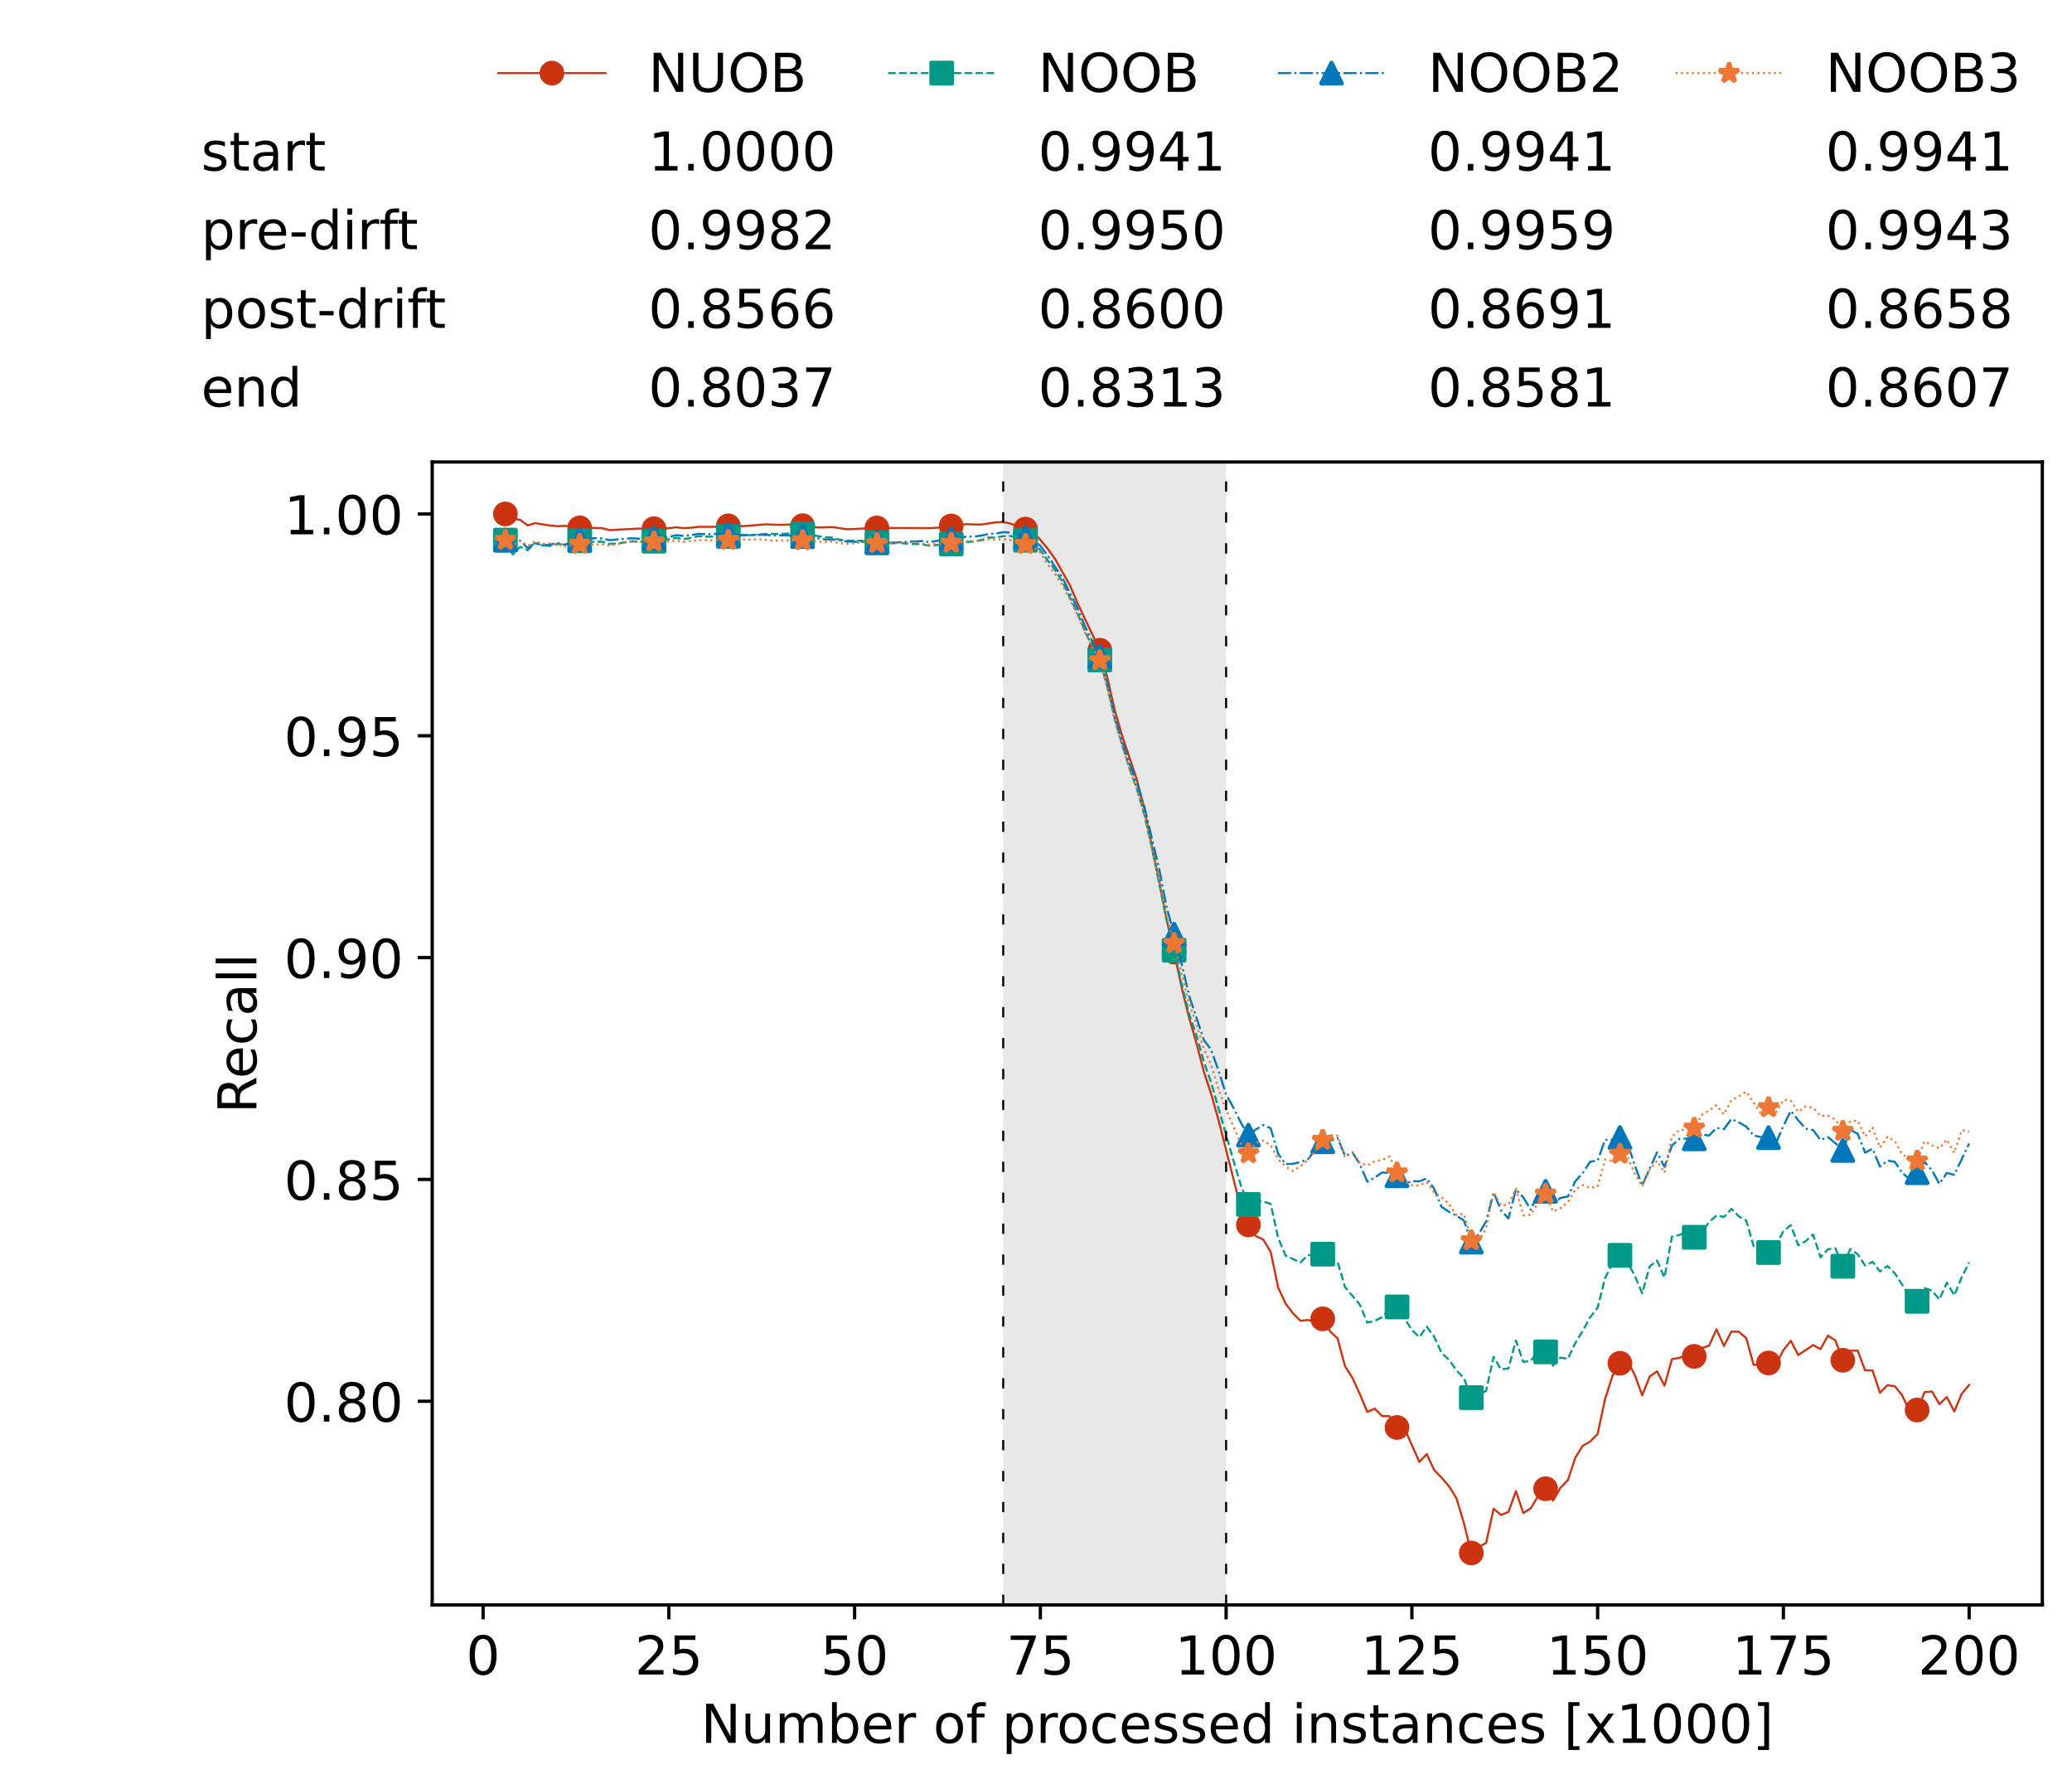 <?xml version="1.0" encoding="utf-8" standalone="no"?>
<!DOCTYPE svg PUBLIC "-//W3C//DTD SVG 1.1//EN"
  "http://www.w3.org/Graphics/SVG/1.1/DTD/svg11.dtd">
<!-- Created with matplotlib (https://matplotlib.org/) -->
<svg height="432.615pt" version="1.1" viewBox="0 0 502.65 432.615" width="502.65pt" xmlns="http://www.w3.org/2000/svg" xmlns:xlink="http://www.w3.org/1999/xlink">
 <defs>
  <style type="text/css">*{stroke-linecap:butt;stroke-linejoin:round;}</style>
 </defs>
 <g id="figure_1">
  <g id="patch_1">
   <path d="M 0 432.615 
L 502.65 432.615 
L 502.65 0 
L 0 0 
z
" style="fill:#ffffff;"/>
  </g>
  <g id="axes_1">
   <g id="patch_2">
    <path d="M 104.85 389.252 
L 495.45 389.252 
L 495.45 112.052 
L 104.85 112.052 
z
" style="fill:#ffffff;"/>
   </g>
   <g id="patch_3">
    <path clip-path="url(#p1362596153)" d="M 297.446 389.252 
L 297.446 112.052 
L 243.372 112.052 
L 243.372 389.252 
z
" style="fill:#d3d3d3;opacity:0.5;"/>
   </g>
   <g id="matplotlib.axis_1">
    <g id="xtick_1">
     <g id="line2d_1">
      <defs>
       <path d="M 0 0 
L 0 3.5 
" id="m2c64a6bf1e" style="stroke:#000000;stroke-width:0.8;"/>
      </defs>
      <g>
       <use style="stroke:#000000;stroke-width:0.8;" x="117.197" xlink:href="#m2c64a6bf1e" y="389.252"/>
      </g>
     </g>
     <g id="text_1">
      <!-- 0 -->
      <g transform="translate(113.061 406.13)scale(0.13 -0.13)">
       <defs>
        <path d="M 31.781 66.406 
Q 24.172 66.406 20.328 58.906 
Q 16.5 51.422 16.5 36.375 
Q 16.5 21.391 20.328 13.891 
Q 24.172 6.391 31.781 6.391 
Q 39.453 6.391 43.281 13.891 
Q 47.125 21.391 47.125 36.375 
Q 47.125 51.422 43.281 58.906 
Q 39.453 66.406 31.781 66.406 
z
M 31.781 74.219 
Q 44.047 74.219 50.516 64.516 
Q 56.984 54.828 56.984 36.375 
Q 56.984 17.969 50.516 8.266 
Q 44.047 -1.422 31.781 -1.422 
Q 19.531 -1.422 13.062 8.266 
Q 6.594 17.969 6.594 36.375 
Q 6.594 54.828 13.062 64.516 
Q 19.531 74.219 31.781 74.219 
z
" id="DejaVuSans-48"/>
       </defs>
       <use xlink:href="#DejaVuSans-48"/>
      </g>
     </g>
    </g>
    <g id="xtick_2">
     <g id="line2d_2">
      <g>
       <use style="stroke:#000000;stroke-width:0.8;" x="162.259" xlink:href="#m2c64a6bf1e" y="389.252"/>
      </g>
     </g>
     <g id="text_2">
      <!-- 25 -->
      <g transform="translate(153.988 406.13)scale(0.13 -0.13)">
       <defs>
        <path d="M 19.188 8.297 
L 53.609 8.297 
L 53.609 0 
L 7.328 0 
L 7.328 8.297 
Q 12.938 14.109 22.625 23.891 
Q 32.328 33.688 34.812 36.531 
Q 39.547 41.844 41.422 45.531 
Q 43.312 49.219 43.312 52.781 
Q 43.312 58.594 39.234 62.25 
Q 35.156 65.922 28.609 65.922 
Q 23.969 65.922 18.812 64.312 
Q 13.672 62.703 7.812 59.422 
L 7.812 69.391 
Q 13.766 71.781 18.938 73 
Q 24.125 74.219 28.422 74.219 
Q 39.75 74.219 46.484 68.547 
Q 53.219 62.891 53.219 53.422 
Q 53.219 48.922 51.531 44.891 
Q 49.859 40.875 45.406 35.406 
Q 44.188 33.984 37.641 27.219 
Q 31.109 20.453 19.188 8.297 
z
" id="DejaVuSans-50"/>
        <path d="M 10.797 72.906 
L 49.516 72.906 
L 49.516 64.594 
L 19.828 64.594 
L 19.828 46.734 
Q 21.969 47.469 24.109 47.828 
Q 26.266 48.188 28.422 48.188 
Q 40.625 48.188 47.75 41.5 
Q 54.891 34.812 54.891 23.391 
Q 54.891 11.625 47.562 5.094 
Q 40.234 -1.422 26.906 -1.422 
Q 22.312 -1.422 17.547 -0.641 
Q 12.797 0.141 7.719 1.703 
L 7.719 11.625 
Q 12.109 9.234 16.797 8.062 
Q 21.484 6.891 26.703 6.891 
Q 35.156 6.891 40.078 11.328 
Q 45.016 15.766 45.016 23.391 
Q 45.016 31 40.078 35.438 
Q 35.156 39.891 26.703 39.891 
Q 22.75 39.891 18.812 39.016 
Q 14.891 38.141 10.797 36.281 
z
" id="DejaVuSans-53"/>
       </defs>
       <use xlink:href="#DejaVuSans-50"/>
       <use x="63.623" xlink:href="#DejaVuSans-53"/>
      </g>
     </g>
    </g>
    <g id="xtick_3">
     <g id="line2d_3">
      <g>
       <use style="stroke:#000000;stroke-width:0.8;" x="207.322" xlink:href="#m2c64a6bf1e" y="389.252"/>
      </g>
     </g>
     <g id="text_3">
      <!-- 50 -->
      <g transform="translate(199.05 406.13)scale(0.13 -0.13)">
       <use xlink:href="#DejaVuSans-53"/>
       <use x="63.623" xlink:href="#DejaVuSans-48"/>
      </g>
     </g>
    </g>
    <g id="xtick_4">
     <g id="line2d_4">
      <g>
       <use style="stroke:#000000;stroke-width:0.8;" x="252.384" xlink:href="#m2c64a6bf1e" y="389.252"/>
      </g>
     </g>
     <g id="text_4">
      <!-- 75 -->
      <g transform="translate(244.113 406.13)scale(0.13 -0.13)">
       <defs>
        <path d="M 8.203 72.906 
L 55.078 72.906 
L 55.078 68.703 
L 28.609 0 
L 18.312 0 
L 43.219 64.594 
L 8.203 64.594 
z
" id="DejaVuSans-55"/>
       </defs>
       <use xlink:href="#DejaVuSans-55"/>
       <use x="63.623" xlink:href="#DejaVuSans-53"/>
      </g>
     </g>
    </g>
    <g id="xtick_5">
     <g id="line2d_5">
      <g>
       <use style="stroke:#000000;stroke-width:0.8;" x="297.446" xlink:href="#m2c64a6bf1e" y="389.252"/>
      </g>
     </g>
     <g id="text_5">
      <!-- 100 -->
      <g transform="translate(285.039 406.13)scale(0.13 -0.13)">
       <defs>
        <path d="M 12.406 8.297 
L 28.516 8.297 
L 28.516 63.922 
L 10.984 60.406 
L 10.984 69.391 
L 28.422 72.906 
L 38.281 72.906 
L 38.281 8.297 
L 54.391 8.297 
L 54.391 0 
L 12.406 0 
z
" id="DejaVuSans-49"/>
       </defs>
       <use xlink:href="#DejaVuSans-49"/>
       <use x="63.623" xlink:href="#DejaVuSans-48"/>
       <use x="127.246" xlink:href="#DejaVuSans-48"/>
      </g>
     </g>
    </g>
    <g id="xtick_6">
     <g id="line2d_6">
      <g>
       <use style="stroke:#000000;stroke-width:0.8;" x="342.509" xlink:href="#m2c64a6bf1e" y="389.252"/>
      </g>
     </g>
     <g id="text_6">
      <!-- 125 -->
      <g transform="translate(330.102 406.13)scale(0.13 -0.13)">
       <use xlink:href="#DejaVuSans-49"/>
       <use x="63.623" xlink:href="#DejaVuSans-50"/>
       <use x="127.246" xlink:href="#DejaVuSans-53"/>
      </g>
     </g>
    </g>
    <g id="xtick_7">
     <g id="line2d_7">
      <g>
       <use style="stroke:#000000;stroke-width:0.8;" x="387.571" xlink:href="#m2c64a6bf1e" y="389.252"/>
      </g>
     </g>
     <g id="text_7">
      <!-- 150 -->
      <g transform="translate(375.164 406.13)scale(0.13 -0.13)">
       <use xlink:href="#DejaVuSans-49"/>
       <use x="63.623" xlink:href="#DejaVuSans-53"/>
       <use x="127.246" xlink:href="#DejaVuSans-48"/>
      </g>
     </g>
    </g>
    <g id="xtick_8">
     <g id="line2d_8">
      <g>
       <use style="stroke:#000000;stroke-width:0.8;" x="432.633" xlink:href="#m2c64a6bf1e" y="389.252"/>
      </g>
     </g>
     <g id="text_8">
      <!-- 175 -->
      <g transform="translate(420.226 406.13)scale(0.13 -0.13)">
       <use xlink:href="#DejaVuSans-49"/>
       <use x="63.623" xlink:href="#DejaVuSans-55"/>
       <use x="127.246" xlink:href="#DejaVuSans-53"/>
      </g>
     </g>
    </g>
    <g id="xtick_9">
     <g id="line2d_9">
      <g>
       <use style="stroke:#000000;stroke-width:0.8;" x="477.695" xlink:href="#m2c64a6bf1e" y="389.252"/>
      </g>
     </g>
     <g id="text_9">
      <!-- 200 -->
      <g transform="translate(465.289 406.13)scale(0.13 -0.13)">
       <use xlink:href="#DejaVuSans-50"/>
       <use x="63.623" xlink:href="#DejaVuSans-48"/>
       <use x="127.246" xlink:href="#DejaVuSans-48"/>
      </g>
     </g>
    </g>
    <g id="text_10">
     <!-- Number of processed instances [x1000] -->
     <g transform="translate(170.025 422.711)scale(0.13 -0.13)">
      <defs>
       <path d="M 9.812 72.906 
L 23.094 72.906 
L 55.422 11.922 
L 55.422 72.906 
L 64.984 72.906 
L 64.984 0 
L 51.703 0 
L 19.391 60.984 
L 19.391 0 
L 9.812 0 
z
" id="DejaVuSans-78"/>
       <path d="M 8.5 21.578 
L 8.5 54.688 
L 17.484 54.688 
L 17.484 21.922 
Q 17.484 14.156 20.5 10.266 
Q 23.531 6.391 29.594 6.391 
Q 36.859 6.391 41.078 11.031 
Q 45.312 15.672 45.312 23.688 
L 45.312 54.688 
L 54.297 54.688 
L 54.297 0 
L 45.312 0 
L 45.312 8.406 
Q 42.047 3.422 37.719 1 
Q 33.406 -1.422 27.688 -1.422 
Q 18.266 -1.422 13.375 4.438 
Q 8.5 10.297 8.5 21.578 
z
M 31.109 56 
z
" id="DejaVuSans-117"/>
       <path d="M 52 44.188 
Q 55.375 50.25 60.062 53.125 
Q 64.75 56 71.094 56 
Q 79.641 56 84.281 50.016 
Q 88.922 44.047 88.922 33.016 
L 88.922 0 
L 79.891 0 
L 79.891 32.719 
Q 79.891 40.578 77.094 44.375 
Q 74.312 48.188 68.609 48.188 
Q 61.625 48.188 57.562 43.547 
Q 53.516 38.922 53.516 30.906 
L 53.516 0 
L 44.484 0 
L 44.484 32.719 
Q 44.484 40.625 41.703 44.406 
Q 38.922 48.188 33.109 48.188 
Q 26.219 48.188 22.156 43.531 
Q 18.109 38.875 18.109 30.906 
L 18.109 0 
L 9.078 0 
L 9.078 54.688 
L 18.109 54.688 
L 18.109 46.188 
Q 21.188 51.219 25.484 53.609 
Q 29.781 56 35.688 56 
Q 41.656 56 45.828 52.969 
Q 50 49.953 52 44.188 
z
" id="DejaVuSans-109"/>
       <path d="M 48.688 27.297 
Q 48.688 37.203 44.609 42.844 
Q 40.531 48.484 33.406 48.484 
Q 26.266 48.484 22.188 42.844 
Q 18.109 37.203 18.109 27.297 
Q 18.109 17.391 22.188 11.75 
Q 26.266 6.109 33.406 6.109 
Q 40.531 6.109 44.609 11.75 
Q 48.688 17.391 48.688 27.297 
z
M 18.109 46.391 
Q 20.953 51.266 25.266 53.625 
Q 29.594 56 35.594 56 
Q 45.562 56 51.781 48.094 
Q 58.016 40.188 58.016 27.297 
Q 58.016 14.406 51.781 6.484 
Q 45.562 -1.422 35.594 -1.422 
Q 29.594 -1.422 25.266 0.953 
Q 20.953 3.328 18.109 8.203 
L 18.109 0 
L 9.078 0 
L 9.078 75.984 
L 18.109 75.984 
z
" id="DejaVuSans-98"/>
       <path d="M 56.203 29.594 
L 56.203 25.203 
L 14.891 25.203 
Q 15.484 15.922 20.484 11.062 
Q 25.484 6.203 34.422 6.203 
Q 39.594 6.203 44.453 7.469 
Q 49.312 8.734 54.109 11.281 
L 54.109 2.781 
Q 49.266 0.734 44.188 -0.344 
Q 39.109 -1.422 33.891 -1.422 
Q 20.797 -1.422 13.156 6.188 
Q 5.516 13.812 5.516 26.812 
Q 5.516 40.234 12.766 48.109 
Q 20.016 56 32.328 56 
Q 43.359 56 49.781 48.891 
Q 56.203 41.797 56.203 29.594 
z
M 47.219 32.234 
Q 47.125 39.594 43.094 43.984 
Q 39.062 48.391 32.422 48.391 
Q 24.906 48.391 20.391 44.141 
Q 15.875 39.891 15.188 32.172 
z
" id="DejaVuSans-101"/>
       <path d="M 41.109 46.297 
Q 39.594 47.172 37.812 47.578 
Q 36.031 48 33.891 48 
Q 26.266 48 22.188 43.047 
Q 18.109 38.094 18.109 28.812 
L 18.109 0 
L 9.078 0 
L 9.078 54.688 
L 18.109 54.688 
L 18.109 46.188 
Q 20.953 51.172 25.484 53.578 
Q 30.031 56 36.531 56 
Q 37.453 56 38.578 55.875 
Q 39.703 55.766 41.062 55.516 
z
" id="DejaVuSans-114"/>
       <path id="DejaVuSans-32"/>
       <path d="M 30.609 48.391 
Q 23.391 48.391 19.188 42.75 
Q 14.984 37.109 14.984 27.297 
Q 14.984 17.484 19.156 11.844 
Q 23.344 6.203 30.609 6.203 
Q 37.797 6.203 41.984 11.859 
Q 46.188 17.531 46.188 27.297 
Q 46.188 37.016 41.984 42.703 
Q 37.797 48.391 30.609 48.391 
z
M 30.609 56 
Q 42.328 56 49.016 48.375 
Q 55.719 40.766 55.719 27.297 
Q 55.719 13.875 49.016 6.219 
Q 42.328 -1.422 30.609 -1.422 
Q 18.844 -1.422 12.172 6.219 
Q 5.516 13.875 5.516 27.297 
Q 5.516 40.766 12.172 48.375 
Q 18.844 56 30.609 56 
z
" id="DejaVuSans-111"/>
       <path d="M 37.109 75.984 
L 37.109 68.5 
L 28.516 68.5 
Q 23.688 68.5 21.797 66.547 
Q 19.922 64.594 19.922 59.516 
L 19.922 54.688 
L 34.719 54.688 
L 34.719 47.703 
L 19.922 47.703 
L 19.922 0 
L 10.891 0 
L 10.891 47.703 
L 2.297 47.703 
L 2.297 54.688 
L 10.891 54.688 
L 10.891 58.5 
Q 10.891 67.625 15.141 71.797 
Q 19.391 75.984 28.609 75.984 
z
" id="DejaVuSans-102"/>
       <path d="M 18.109 8.203 
L 18.109 -20.797 
L 9.078 -20.797 
L 9.078 54.688 
L 18.109 54.688 
L 18.109 46.391 
Q 20.953 51.266 25.266 53.625 
Q 29.594 56 35.594 56 
Q 45.562 56 51.781 48.094 
Q 58.016 40.188 58.016 27.297 
Q 58.016 14.406 51.781 6.484 
Q 45.562 -1.422 35.594 -1.422 
Q 29.594 -1.422 25.266 0.953 
Q 20.953 3.328 18.109 8.203 
z
M 48.688 27.297 
Q 48.688 37.203 44.609 42.844 
Q 40.531 48.484 33.406 48.484 
Q 26.266 48.484 22.188 42.844 
Q 18.109 37.203 18.109 27.297 
Q 18.109 17.391 22.188 11.75 
Q 26.266 6.109 33.406 6.109 
Q 40.531 6.109 44.609 11.75 
Q 48.688 17.391 48.688 27.297 
z
" id="DejaVuSans-112"/>
       <path d="M 48.781 52.594 
L 48.781 44.188 
Q 44.969 46.297 41.141 47.344 
Q 37.312 48.391 33.406 48.391 
Q 24.656 48.391 19.812 42.844 
Q 14.984 37.312 14.984 27.297 
Q 14.984 17.281 19.812 11.734 
Q 24.656 6.203 33.406 6.203 
Q 37.312 6.203 41.141 7.25 
Q 44.969 8.297 48.781 10.406 
L 48.781 2.094 
Q 45.016 0.344 40.984 -0.531 
Q 36.969 -1.422 32.422 -1.422 
Q 20.062 -1.422 12.781 6.344 
Q 5.516 14.109 5.516 27.297 
Q 5.516 40.672 12.859 48.328 
Q 20.219 56 33.016 56 
Q 37.156 56 41.109 55.141 
Q 45.062 54.297 48.781 52.594 
z
" id="DejaVuSans-99"/>
       <path d="M 44.281 53.078 
L 44.281 44.578 
Q 40.484 46.531 36.375 47.5 
Q 32.281 48.484 27.875 48.484 
Q 21.188 48.484 17.844 46.438 
Q 14.5 44.391 14.5 40.281 
Q 14.5 37.156 16.891 35.375 
Q 19.281 33.594 26.516 31.984 
L 29.594 31.297 
Q 39.156 29.25 43.188 25.516 
Q 47.219 21.781 47.219 15.094 
Q 47.219 7.469 41.188 3.016 
Q 35.156 -1.422 24.609 -1.422 
Q 20.219 -1.422 15.453 -0.562 
Q 10.688 0.297 5.422 2 
L 5.422 11.281 
Q 10.406 8.688 15.234 7.391 
Q 20.062 6.109 24.812 6.109 
Q 31.156 6.109 34.562 8.281 
Q 37.984 10.453 37.984 14.406 
Q 37.984 18.062 35.516 20.016 
Q 33.062 21.969 24.703 23.781 
L 21.578 24.516 
Q 13.234 26.266 9.516 29.906 
Q 5.812 33.547 5.812 39.891 
Q 5.812 47.609 11.281 51.797 
Q 16.75 56 26.812 56 
Q 31.781 56 36.172 55.266 
Q 40.578 54.547 44.281 53.078 
z
" id="DejaVuSans-115"/>
       <path d="M 45.406 46.391 
L 45.406 75.984 
L 54.391 75.984 
L 54.391 0 
L 45.406 0 
L 45.406 8.203 
Q 42.578 3.328 38.25 0.953 
Q 33.938 -1.422 27.875 -1.422 
Q 17.969 -1.422 11.734 6.484 
Q 5.516 14.406 5.516 27.297 
Q 5.516 40.188 11.734 48.094 
Q 17.969 56 27.875 56 
Q 33.938 56 38.25 53.625 
Q 42.578 51.266 45.406 46.391 
z
M 14.797 27.297 
Q 14.797 17.391 18.875 11.75 
Q 22.953 6.109 30.078 6.109 
Q 37.203 6.109 41.297 11.75 
Q 45.406 17.391 45.406 27.297 
Q 45.406 37.203 41.297 42.844 
Q 37.203 48.484 30.078 48.484 
Q 22.953 48.484 18.875 42.844 
Q 14.797 37.203 14.797 27.297 
z
" id="DejaVuSans-100"/>
       <path d="M 9.422 54.688 
L 18.406 54.688 
L 18.406 0 
L 9.422 0 
z
M 9.422 75.984 
L 18.406 75.984 
L 18.406 64.594 
L 9.422 64.594 
z
" id="DejaVuSans-105"/>
       <path d="M 54.891 33.016 
L 54.891 0 
L 45.906 0 
L 45.906 32.719 
Q 45.906 40.484 42.875 44.328 
Q 39.844 48.188 33.797 48.188 
Q 26.516 48.188 22.312 43.547 
Q 18.109 38.922 18.109 30.906 
L 18.109 0 
L 9.078 0 
L 9.078 54.688 
L 18.109 54.688 
L 18.109 46.188 
Q 21.344 51.125 25.703 53.562 
Q 30.078 56 35.797 56 
Q 45.219 56 50.047 50.172 
Q 54.891 44.344 54.891 33.016 
z
" id="DejaVuSans-110"/>
       <path d="M 18.312 70.219 
L 18.312 54.688 
L 36.812 54.688 
L 36.812 47.703 
L 18.312 47.703 
L 18.312 18.016 
Q 18.312 11.328 20.141 9.422 
Q 21.969 7.516 27.594 7.516 
L 36.812 7.516 
L 36.812 0 
L 27.594 0 
Q 17.188 0 13.234 3.875 
Q 9.281 7.766 9.281 18.016 
L 9.281 47.703 
L 2.688 47.703 
L 2.688 54.688 
L 9.281 54.688 
L 9.281 70.219 
z
" id="DejaVuSans-116"/>
       <path d="M 34.281 27.484 
Q 23.391 27.484 19.188 25 
Q 14.984 22.516 14.984 16.5 
Q 14.984 11.719 18.141 8.906 
Q 21.297 6.109 26.703 6.109 
Q 34.188 6.109 38.703 11.406 
Q 43.219 16.703 43.219 25.484 
L 43.219 27.484 
z
M 52.203 31.203 
L 52.203 0 
L 43.219 0 
L 43.219 8.297 
Q 40.141 3.328 35.547 0.953 
Q 30.953 -1.422 24.312 -1.422 
Q 15.922 -1.422 10.953 3.297 
Q 6 8.016 6 15.922 
Q 6 25.141 12.172 29.828 
Q 18.359 34.516 30.609 34.516 
L 43.219 34.516 
L 43.219 35.406 
Q 43.219 41.609 39.141 45 
Q 35.062 48.391 27.688 48.391 
Q 23 48.391 18.547 47.266 
Q 14.109 46.141 10.016 43.891 
L 10.016 52.203 
Q 14.938 54.109 19.578 55.047 
Q 24.219 56 28.609 56 
Q 40.484 56 46.344 49.844 
Q 52.203 43.703 52.203 31.203 
z
" id="DejaVuSans-97"/>
       <path d="M 8.594 75.984 
L 29.297 75.984 
L 29.297 69 
L 17.578 69 
L 17.578 -6.203 
L 29.297 -6.203 
L 29.297 -13.188 
L 8.594 -13.188 
z
" id="DejaVuSans-91"/>
       <path d="M 54.891 54.688 
L 35.109 28.078 
L 55.906 0 
L 45.312 0 
L 29.391 21.484 
L 13.484 0 
L 2.875 0 
L 24.125 28.609 
L 4.688 54.688 
L 15.281 54.688 
L 29.781 35.203 
L 44.281 54.688 
z
" id="DejaVuSans-120"/>
       <path d="M 30.422 75.984 
L 30.422 -13.188 
L 9.719 -13.188 
L 9.719 -6.203 
L 21.391 -6.203 
L 21.391 69 
L 9.719 69 
L 9.719 75.984 
z
" id="DejaVuSans-93"/>
      </defs>
      <use xlink:href="#DejaVuSans-78"/>
      <use x="74.805" xlink:href="#DejaVuSans-117"/>
      <use x="138.184" xlink:href="#DejaVuSans-109"/>
      <use x="235.596" xlink:href="#DejaVuSans-98"/>
      <use x="299.072" xlink:href="#DejaVuSans-101"/>
      <use x="360.596" xlink:href="#DejaVuSans-114"/>
      <use x="401.709" xlink:href="#DejaVuSans-32"/>
      <use x="433.496" xlink:href="#DejaVuSans-111"/>
      <use x="494.678" xlink:href="#DejaVuSans-102"/>
      <use x="529.883" xlink:href="#DejaVuSans-32"/>
      <use x="561.67" xlink:href="#DejaVuSans-112"/>
      <use x="625.146" xlink:href="#DejaVuSans-114"/>
      <use x="664.01" xlink:href="#DejaVuSans-111"/>
      <use x="725.191" xlink:href="#DejaVuSans-99"/>
      <use x="780.172" xlink:href="#DejaVuSans-101"/>
      <use x="841.695" xlink:href="#DejaVuSans-115"/>
      <use x="893.795" xlink:href="#DejaVuSans-115"/>
      <use x="945.895" xlink:href="#DejaVuSans-101"/>
      <use x="1007.418" xlink:href="#DejaVuSans-100"/>
      <use x="1070.895" xlink:href="#DejaVuSans-32"/>
      <use x="1102.682" xlink:href="#DejaVuSans-105"/>
      <use x="1130.465" xlink:href="#DejaVuSans-110"/>
      <use x="1193.844" xlink:href="#DejaVuSans-115"/>
      <use x="1245.943" xlink:href="#DejaVuSans-116"/>
      <use x="1285.152" xlink:href="#DejaVuSans-97"/>
      <use x="1346.432" xlink:href="#DejaVuSans-110"/>
      <use x="1409.811" xlink:href="#DejaVuSans-99"/>
      <use x="1464.791" xlink:href="#DejaVuSans-101"/>
      <use x="1526.314" xlink:href="#DejaVuSans-115"/>
      <use x="1578.414" xlink:href="#DejaVuSans-32"/>
      <use x="1610.201" xlink:href="#DejaVuSans-91"/>
      <use x="1649.215" xlink:href="#DejaVuSans-120"/>
      <use x="1708.395" xlink:href="#DejaVuSans-49"/>
      <use x="1772.018" xlink:href="#DejaVuSans-48"/>
      <use x="1835.641" xlink:href="#DejaVuSans-48"/>
      <use x="1899.264" xlink:href="#DejaVuSans-48"/>
      <use x="1962.887" xlink:href="#DejaVuSans-93"/>
     </g>
    </g>
   </g>
   <g id="matplotlib.axis_2">
    <g id="ytick_1">
     <g id="line2d_10">
      <defs>
       <path d="M 0 0 
L -3.5 0 
" id="mfe126f5e98" style="stroke:#000000;stroke-width:0.8;"/>
      </defs>
      <g>
       <use style="stroke:#000000;stroke-width:0.8;" x="104.85" xlink:href="#mfe126f5e98" y="339.851"/>
      </g>
     </g>
     <g id="text_11">
      <!-- 0.80 -->
      <g transform="translate(68.905 344.79)scale(0.13 -0.13)">
       <defs>
        <path d="M 10.688 12.406 
L 21 12.406 
L 21 0 
L 10.688 0 
z
" id="DejaVuSans-46"/>
        <path d="M 31.781 34.625 
Q 24.75 34.625 20.719 30.859 
Q 16.703 27.094 16.703 20.516 
Q 16.703 13.922 20.719 10.156 
Q 24.75 6.391 31.781 6.391 
Q 38.812 6.391 42.859 10.172 
Q 46.922 13.969 46.922 20.516 
Q 46.922 27.094 42.891 30.859 
Q 38.875 34.625 31.781 34.625 
z
M 21.922 38.812 
Q 15.578 40.375 12.031 44.719 
Q 8.5 49.078 8.5 55.328 
Q 8.5 64.062 14.719 69.141 
Q 20.953 74.219 31.781 74.219 
Q 42.672 74.219 48.875 69.141 
Q 55.078 64.062 55.078 55.328 
Q 55.078 49.078 51.531 44.719 
Q 48 40.375 41.703 38.812 
Q 48.828 37.156 52.797 32.312 
Q 56.781 27.484 56.781 20.516 
Q 56.781 9.906 50.312 4.234 
Q 43.844 -1.422 31.781 -1.422 
Q 19.734 -1.422 13.25 4.234 
Q 6.781 9.906 6.781 20.516 
Q 6.781 27.484 10.781 32.312 
Q 14.797 37.156 21.922 38.812 
z
M 18.312 54.391 
Q 18.312 48.734 21.844 45.562 
Q 25.391 42.391 31.781 42.391 
Q 38.141 42.391 41.719 45.562 
Q 45.312 48.734 45.312 54.391 
Q 45.312 60.062 41.719 63.234 
Q 38.141 66.406 31.781 66.406 
Q 25.391 66.406 21.844 63.234 
Q 18.312 60.062 18.312 54.391 
z
" id="DejaVuSans-56"/>
       </defs>
       <use xlink:href="#DejaVuSans-48"/>
       <use x="63.623" xlink:href="#DejaVuSans-46"/>
       <use x="95.41" xlink:href="#DejaVuSans-56"/>
       <use x="159.033" xlink:href="#DejaVuSans-48"/>
      </g>
     </g>
    </g>
    <g id="ytick_2">
     <g id="line2d_11">
      <g>
       <use style="stroke:#000000;stroke-width:0.8;" x="104.85" xlink:href="#mfe126f5e98" y="286.052"/>
      </g>
     </g>
     <g id="text_12">
      <!-- 0.85 -->
      <g transform="translate(68.905 290.99)scale(0.13 -0.13)">
       <use xlink:href="#DejaVuSans-48"/>
       <use x="63.623" xlink:href="#DejaVuSans-46"/>
       <use x="95.41" xlink:href="#DejaVuSans-56"/>
       <use x="159.033" xlink:href="#DejaVuSans-53"/>
      </g>
     </g>
    </g>
    <g id="ytick_3">
     <g id="line2d_12">
      <g>
       <use style="stroke:#000000;stroke-width:0.8;" x="104.85" xlink:href="#mfe126f5e98" y="232.252"/>
      </g>
     </g>
     <g id="text_13">
      <!-- 0.90 -->
      <g transform="translate(68.905 237.191)scale(0.13 -0.13)">
       <defs>
        <path d="M 10.984 1.516 
L 10.984 10.5 
Q 14.703 8.734 18.5 7.812 
Q 22.312 6.891 25.984 6.891 
Q 35.75 6.891 40.891 13.453 
Q 46.047 20.016 46.781 33.406 
Q 43.953 29.203 39.594 26.953 
Q 35.25 24.703 29.984 24.703 
Q 19.047 24.703 12.672 31.312 
Q 6.297 37.938 6.297 49.422 
Q 6.297 60.641 12.938 67.422 
Q 19.578 74.219 30.609 74.219 
Q 43.266 74.219 49.922 64.516 
Q 56.594 54.828 56.594 36.375 
Q 56.594 19.141 48.406 8.859 
Q 40.234 -1.422 26.422 -1.422 
Q 22.703 -1.422 18.891 -0.688 
Q 15.094 0.047 10.984 1.516 
z
M 30.609 32.422 
Q 37.25 32.422 41.125 36.953 
Q 45.016 41.5 45.016 49.422 
Q 45.016 57.281 41.125 61.844 
Q 37.25 66.406 30.609 66.406 
Q 23.969 66.406 20.094 61.844 
Q 16.219 57.281 16.219 49.422 
Q 16.219 41.5 20.094 36.953 
Q 23.969 32.422 30.609 32.422 
z
" id="DejaVuSans-57"/>
       </defs>
       <use xlink:href="#DejaVuSans-48"/>
       <use x="63.623" xlink:href="#DejaVuSans-46"/>
       <use x="95.41" xlink:href="#DejaVuSans-57"/>
       <use x="159.033" xlink:href="#DejaVuSans-48"/>
      </g>
     </g>
    </g>
    <g id="ytick_4">
     <g id="line2d_13">
      <g>
       <use style="stroke:#000000;stroke-width:0.8;" x="104.85" xlink:href="#mfe126f5e98" y="178.452"/>
      </g>
     </g>
     <g id="text_14">
      <!-- 0.95 -->
      <g transform="translate(68.905 183.391)scale(0.13 -0.13)">
       <use xlink:href="#DejaVuSans-48"/>
       <use x="63.623" xlink:href="#DejaVuSans-46"/>
       <use x="95.41" xlink:href="#DejaVuSans-57"/>
       <use x="159.033" xlink:href="#DejaVuSans-53"/>
      </g>
     </g>
    </g>
    <g id="ytick_5">
     <g id="line2d_14">
      <g>
       <use style="stroke:#000000;stroke-width:0.8;" x="104.85" xlink:href="#mfe126f5e98" y="124.652"/>
      </g>
     </g>
     <g id="text_15">
      <!-- 1.00 -->
      <g transform="translate(68.905 129.591)scale(0.13 -0.13)">
       <use xlink:href="#DejaVuSans-49"/>
       <use x="63.623" xlink:href="#DejaVuSans-46"/>
       <use x="95.41" xlink:href="#DejaVuSans-48"/>
       <use x="159.033" xlink:href="#DejaVuSans-48"/>
      </g>
     </g>
    </g>
    <g id="text_16">
     <!-- Recall -->
     <g transform="translate(62.201 270.044)rotate(-90)scale(0.13 -0.13)">
      <defs>
       <path d="M 44.391 34.188 
Q 47.562 33.109 50.562 29.594 
Q 53.562 26.078 56.594 19.922 
L 66.609 0 
L 56 0 
L 46.688 18.703 
Q 43.062 26.031 39.672 28.422 
Q 36.281 30.812 30.422 30.812 
L 19.672 30.812 
L 19.672 0 
L 9.812 0 
L 9.812 72.906 
L 32.078 72.906 
Q 44.578 72.906 50.734 67.672 
Q 56.891 62.453 56.891 51.906 
Q 56.891 45.016 53.688 40.469 
Q 50.484 35.938 44.391 34.188 
z
M 19.672 64.797 
L 19.672 38.922 
L 32.078 38.922 
Q 39.203 38.922 42.844 42.219 
Q 46.484 45.516 46.484 51.906 
Q 46.484 58.297 42.844 61.547 
Q 39.203 64.797 32.078 64.797 
z
" id="DejaVuSans-82"/>
       <path d="M 9.422 75.984 
L 18.406 75.984 
L 18.406 0 
L 9.422 0 
z
" id="DejaVuSans-108"/>
      </defs>
      <use xlink:href="#DejaVuSans-82"/>
      <use x="64.982" xlink:href="#DejaVuSans-101"/>
      <use x="126.506" xlink:href="#DejaVuSans-99"/>
      <use x="181.486" xlink:href="#DejaVuSans-97"/>
      <use x="242.766" xlink:href="#DejaVuSans-108"/>
      <use x="270.549" xlink:href="#DejaVuSans-108"/>
     </g>
    </g>
   </g>
   <g id="line2d_15"/>
   <g id="line2d_16"/>
   <g id="line2d_17"/>
   <g id="line2d_18"/>
   <g id="line2d_19"/>
   <g id="line2d_20">
    <path clip-path="url(#p1362596153)" d="M 122.605 124.652 
L 124.407 125.761 
L 126.21 126.1 
L 128.012 127.437 
L 129.815 126.88 
L 133.419 127.453 
L 135.222 127.611 
L 137.024 127.526 
L 138.827 127.69 
L 140.629 128.03 
L 142.432 128.13 
L 144.234 128.034 
L 146.037 128.104 
L 147.839 128.573 
L 155.049 128.19 
L 160.457 128.221 
L 162.259 128.115 
L 164.062 127.882 
L 165.864 128.094 
L 167.667 127.992 
L 169.469 127.778 
L 174.877 127.771 
L 176.679 127.543 
L 178.482 127.519 
L 180.284 127.611 
L 185.692 127.18 
L 189.297 127.29 
L 192.902 127.183 
L 194.704 127.5 
L 196.507 127.61 
L 198.309 127.938 
L 201.914 127.834 
L 205.519 128.371 
L 212.729 128.041 
L 225.347 128.1 
L 228.952 127.891 
L 232.557 127.358 
L 234.359 127.13 
L 237.964 127.232 
L 241.569 126.699 
L 243.372 126.589 
L 245.174 127 
L 250.581 128.956 
L 252.384 130.93 
L 254.186 133.122 
L 255.989 135.631 
L 259.594 142.019 
L 261.396 146.251 
L 266.804 157.714 
L 268.606 164.225 
L 270.409 172.179 
L 272.211 178.396 
L 275.816 189.177 
L 277.619 196.282 
L 281.224 213.865 
L 283.026 223.117 
L 284.829 230.893 
L 286.631 239.398 
L 288.434 246.729 
L 290.236 252.966 
L 292.039 259.877 
L 293.841 265.422 
L 295.644 271.825 
L 301.051 293.129 
L 302.854 297.087 
L 304.656 299.799 
L 306.459 300.625 
L 308.261 303.627 
L 310.064 312.248 
L 311.866 316.154 
L 313.669 318.542 
L 315.471 320.328 
L 317.274 320.149 
L 319.076 320.531 
L 320.879 319.862 
L 322.681 322.921 
L 324.484 324.617 
L 326.286 331.357 
L 328.089 334.165 
L 329.891 338.125 
L 331.694 342.447 
L 333.496 341.644 
L 335.299 343.46 
L 337.101 343.47 
L 338.904 346.217 
L 340.706 346.423 
L 344.311 354.571 
L 346.114 352.679 
L 347.916 356.545 
L 349.719 358.377 
L 351.521 360.467 
L 353.324 363.394 
L 355.126 369.409 
L 356.928 376.652 
L 358.731 375.228 
L 360.533 374.177 
L 362.336 365.91 
L 364.138 367.435 
L 365.941 366.701 
L 367.743 361.666 
L 369.546 366.965 
L 371.348 365.826 
L 373.151 362.787 
L 374.953 361.073 
L 376.756 363.96 
L 378.558 360.848 
L 380.361 358.968 
L 382.163 353.524 
L 383.966 350.654 
L 385.768 349.63 
L 387.571 347.773 
L 389.373 339.314 
L 391.176 333.651 
L 392.978 330.646 
L 394.781 329.98 
L 396.583 333.491 
L 398.386 338.429 
L 400.188 333.853 
L 401.991 332.595 
L 403.793 336.081 
L 405.596 329.652 
L 407.398 329.314 
L 409.201 328.589 
L 411.003 328.972 
L 412.806 327.002 
L 414.608 326.364 
L 416.411 322.407 
L 418.213 326.442 
L 420.016 322.955 
L 421.818 322.999 
L 423.621 324.53 
L 425.423 331.064 
L 427.226 330.752 
L 429.028 330.579 
L 430.831 330.902 
L 432.633 327.457 
L 434.436 325.186 
L 436.238 328.637 
L 439.843 326.23 
L 441.646 327.193 
L 443.448 323.943 
L 445.251 325.095 
L 447.053 329.907 
L 448.856 327.6 
L 450.658 327.567 
L 452.461 332.369 
L 454.263 332.369 
L 456.066 337.81 
L 457.868 335.959 
L 459.671 336.208 
L 461.473 338.431 
L 463.276 342.401 
L 465.078 341.977 
L 466.881 337.658 
L 468.683 337.494 
L 470.485 340.527 
L 472.288 338.826 
L 474.09 342.33 
L 475.893 338.042 
L 477.695 335.902 
L 477.695 335.902 
" style="fill:none;stroke:#cc3311;stroke-linecap:square;stroke-width:0.5;"/>
    <defs>
     <path d="M 0 2.5 
C 0.663 2.5 1.299 2.237 1.768 1.768 
C 2.237 1.299 2.5 0.663 2.5 0 
C 2.5 -0.663 2.237 -1.299 1.768 -1.768 
C 1.299 -2.237 0.663 -2.5 0 -2.5 
C -0.663 -2.5 -1.299 -2.237 -1.768 -1.768 
C -2.237 -1.299 -2.5 -0.663 -2.5 0 
C -2.5 0.663 -2.237 1.299 -1.768 1.768 
C -1.299 2.237 -0.663 2.5 0 2.5 
z
" id="m165735244c" style="stroke:#cc3311;"/>
    </defs>
    <g clip-path="url(#p1362596153)">
     <use style="fill:#cc3311;stroke:#cc3311;" x="122.605" xlink:href="#m165735244c" y="124.652"/>
     <use style="fill:#cc3311;stroke:#cc3311;" x="140.629" xlink:href="#m165735244c" y="128.03"/>
     <use style="fill:#cc3311;stroke:#cc3311;" x="158.654" xlink:href="#m165735244c" y="128.226"/>
     <use style="fill:#cc3311;stroke:#cc3311;" x="176.679" xlink:href="#m165735244c" y="127.543"/>
     <use style="fill:#cc3311;stroke:#cc3311;" x="194.704" xlink:href="#m165735244c" y="127.5"/>
     <use style="fill:#cc3311;stroke:#cc3311;" x="212.729" xlink:href="#m165735244c" y="128.041"/>
     <use style="fill:#cc3311;stroke:#cc3311;" x="230.754" xlink:href="#m165735244c" y="127.574"/>
     <use style="fill:#cc3311;stroke:#cc3311;" x="248.779" xlink:href="#m165735244c" y="128.324"/>
     <use style="fill:#cc3311;stroke:#cc3311;" x="266.804" xlink:href="#m165735244c" y="157.714"/>
     <use style="fill:#cc3311;stroke:#cc3311;" x="284.829" xlink:href="#m165735244c" y="230.893"/>
     <use style="fill:#cc3311;stroke:#cc3311;" x="302.854" xlink:href="#m165735244c" y="297.087"/>
     <use style="fill:#cc3311;stroke:#cc3311;" x="320.879" xlink:href="#m165735244c" y="319.862"/>
     <use style="fill:#cc3311;stroke:#cc3311;" x="338.904" xlink:href="#m165735244c" y="346.217"/>
     <use style="fill:#cc3311;stroke:#cc3311;" x="356.928" xlink:href="#m165735244c" y="376.652"/>
     <use style="fill:#cc3311;stroke:#cc3311;" x="374.953" xlink:href="#m165735244c" y="361.073"/>
     <use style="fill:#cc3311;stroke:#cc3311;" x="392.978" xlink:href="#m165735244c" y="330.646"/>
     <use style="fill:#cc3311;stroke:#cc3311;" x="411.003" xlink:href="#m165735244c" y="328.972"/>
     <use style="fill:#cc3311;stroke:#cc3311;" x="429.028" xlink:href="#m165735244c" y="330.579"/>
     <use style="fill:#cc3311;stroke:#cc3311;" x="447.053" xlink:href="#m165735244c" y="329.907"/>
     <use style="fill:#cc3311;stroke:#cc3311;" x="465.078" xlink:href="#m165735244c" y="341.977"/>
    </g>
   </g>
   <g id="line2d_21"/>
   <g id="line2d_22"/>
   <g id="line2d_23"/>
   <g id="line2d_24"/>
   <g id="line2d_25">
    <path clip-path="url(#p1362596153)" d="M 122.605 130.994 
L 124.407 134.478 
L 126.21 132.621 
L 128.012 133.46 
L 129.815 131.698 
L 131.617 132.268 
L 133.419 132.403 
L 135.222 131.942 
L 137.024 132.106 
L 140.629 131.161 
L 142.432 131.573 
L 144.234 131.385 
L 146.037 131.37 
L 147.839 131.901 
L 149.642 131.841 
L 153.247 131.277 
L 155.049 131.364 
L 156.852 131.135 
L 158.654 131.257 
L 160.457 130.803 
L 162.259 130.801 
L 164.062 130.449 
L 165.864 130.767 
L 167.667 130.458 
L 169.469 130.03 
L 171.272 130.149 
L 176.679 130.118 
L 178.482 129.75 
L 182.087 129.81 
L 185.692 129.501 
L 189.297 129.507 
L 191.099 129.403 
L 192.902 129.511 
L 194.704 129.495 
L 196.507 129.715 
L 200.112 130.275 
L 201.914 130.38 
L 203.717 130.907 
L 205.519 131.127 
L 209.124 131.159 
L 212.729 131.68 
L 214.532 131.916 
L 218.137 131.641 
L 219.939 131.87 
L 223.544 131.992 
L 225.347 132.339 
L 228.952 132.029 
L 230.754 131.921 
L 232.557 131.596 
L 236.162 131.323 
L 237.964 131.008 
L 239.767 130.377 
L 241.569 130.373 
L 243.372 130.044 
L 245.174 130.007 
L 246.976 130.363 
L 248.779 131.025 
L 250.581 131.558 
L 252.384 133.422 
L 254.186 135.979 
L 255.989 138.292 
L 257.791 141.191 
L 261.396 148.777 
L 263.199 153.035 
L 265.001 156.961 
L 266.804 160.076 
L 268.606 166.48 
L 270.409 174.298 
L 272.211 180.593 
L 274.014 186.329 
L 275.816 191.38 
L 277.619 197.66 
L 279.421 205.559 
L 283.026 223.169 
L 284.829 230.461 
L 286.631 238.51 
L 288.434 245.84 
L 290.236 251.08 
L 292.039 257.485 
L 293.841 262.669 
L 299.249 281.559 
L 301.051 287.545 
L 302.854 292.127 
L 304.656 291.253 
L 306.459 291.395 
L 308.261 291.995 
L 310.064 300.213 
L 311.866 304.516 
L 315.471 306.199 
L 317.274 304.391 
L 319.076 304.576 
L 320.879 304.172 
L 322.681 305.495 
L 324.484 306.022 
L 326.286 312.171 
L 329.891 316.429 
L 331.694 320.784 
L 333.496 320.378 
L 335.299 319.438 
L 337.101 317.461 
L 338.904 316.981 
L 342.509 322.54 
L 344.311 324.296 
L 346.114 321.763 
L 347.916 324.201 
L 349.719 328.143 
L 351.521 329.794 
L 353.324 332.357 
L 355.126 334.234 
L 356.928 338.975 
L 358.731 338.463 
L 360.533 337.27 
L 362.336 329.056 
L 364.138 332.125 
L 365.941 331.888 
L 367.743 325.121 
L 369.546 330.315 
L 371.348 330.051 
L 373.151 327.791 
L 374.953 327.877 
L 376.756 331.225 
L 378.558 329.268 
L 380.361 329.557 
L 382.163 325.714 
L 383.966 322.778 
L 385.768 319.464 
L 387.571 317.163 
L 389.373 309.987 
L 391.176 306.406 
L 392.978 304.462 
L 394.781 306.04 
L 396.583 309.409 
L 398.386 313.677 
L 400.188 307.17 
L 401.991 305.735 
L 403.793 309.832 
L 405.596 299.909 
L 407.398 299.517 
L 409.201 298.829 
L 411.003 300.085 
L 412.806 298.764 
L 414.608 296.43 
L 416.411 294.787 
L 418.213 295.172 
L 420.016 293.179 
L 421.818 294.995 
L 423.621 296.018 
L 425.423 302.278 
L 427.226 304.124 
L 429.028 303.778 
L 430.831 301.893 
L 432.633 298.637 
L 434.436 297.129 
L 436.238 302.021 
L 438.041 301.028 
L 439.843 299.437 
L 441.646 304.924 
L 443.448 302.993 
L 445.251 302.787 
L 447.053 307.099 
L 448.856 302.937 
L 450.658 304.193 
L 452.461 306.926 
L 454.263 306.03 
L 456.066 308.367 
L 457.868 307.033 
L 459.671 308.824 
L 463.276 314.423 
L 465.078 315.613 
L 466.881 312.416 
L 468.683 313.019 
L 470.485 315.171 
L 472.288 311.08 
L 474.09 314.178 
L 475.893 309.791 
L 477.695 306.169 
L 477.695 306.169 
" style="fill:none;stroke:#009988;stroke-dasharray:1.85,0.8;stroke-dashoffset:0;stroke-width:0.5;"/>
    <defs>
     <path d="M -2.5 2.5 
L 2.5 2.5 
L 2.5 -2.5 
L -2.5 -2.5 
z
" id="m62915c8dfc" style="stroke:#009988;stroke-linejoin:miter;"/>
    </defs>
    <g clip-path="url(#p1362596153)">
     <use style="fill:#009988;stroke:#009988;stroke-linejoin:miter;" x="122.605" xlink:href="#m62915c8dfc" y="130.994"/>
     <use style="fill:#009988;stroke:#009988;stroke-linejoin:miter;" x="140.629" xlink:href="#m62915c8dfc" y="131.161"/>
     <use style="fill:#009988;stroke:#009988;stroke-linejoin:miter;" x="158.654" xlink:href="#m62915c8dfc" y="131.257"/>
     <use style="fill:#009988;stroke:#009988;stroke-linejoin:miter;" x="176.679" xlink:href="#m62915c8dfc" y="130.118"/>
     <use style="fill:#009988;stroke:#009988;stroke-linejoin:miter;" x="194.704" xlink:href="#m62915c8dfc" y="129.495"/>
     <use style="fill:#009988;stroke:#009988;stroke-linejoin:miter;" x="212.729" xlink:href="#m62915c8dfc" y="131.68"/>
     <use style="fill:#009988;stroke:#009988;stroke-linejoin:miter;" x="230.754" xlink:href="#m62915c8dfc" y="131.921"/>
     <use style="fill:#009988;stroke:#009988;stroke-linejoin:miter;" x="248.779" xlink:href="#m62915c8dfc" y="131.025"/>
     <use style="fill:#009988;stroke:#009988;stroke-linejoin:miter;" x="266.804" xlink:href="#m62915c8dfc" y="160.076"/>
     <use style="fill:#009988;stroke:#009988;stroke-linejoin:miter;" x="284.829" xlink:href="#m62915c8dfc" y="230.461"/>
     <use style="fill:#009988;stroke:#009988;stroke-linejoin:miter;" x="302.854" xlink:href="#m62915c8dfc" y="292.127"/>
     <use style="fill:#009988;stroke:#009988;stroke-linejoin:miter;" x="320.879" xlink:href="#m62915c8dfc" y="304.172"/>
     <use style="fill:#009988;stroke:#009988;stroke-linejoin:miter;" x="338.904" xlink:href="#m62915c8dfc" y="316.981"/>
     <use style="fill:#009988;stroke:#009988;stroke-linejoin:miter;" x="356.928" xlink:href="#m62915c8dfc" y="338.975"/>
     <use style="fill:#009988;stroke:#009988;stroke-linejoin:miter;" x="374.953" xlink:href="#m62915c8dfc" y="327.877"/>
     <use style="fill:#009988;stroke:#009988;stroke-linejoin:miter;" x="392.978" xlink:href="#m62915c8dfc" y="304.462"/>
     <use style="fill:#009988;stroke:#009988;stroke-linejoin:miter;" x="411.003" xlink:href="#m62915c8dfc" y="300.085"/>
     <use style="fill:#009988;stroke:#009988;stroke-linejoin:miter;" x="429.028" xlink:href="#m62915c8dfc" y="303.778"/>
     <use style="fill:#009988;stroke:#009988;stroke-linejoin:miter;" x="447.053" xlink:href="#m62915c8dfc" y="307.099"/>
     <use style="fill:#009988;stroke:#009988;stroke-linejoin:miter;" x="465.078" xlink:href="#m62915c8dfc" y="315.613"/>
    </g>
   </g>
   <g id="line2d_26"/>
   <g id="line2d_27"/>
   <g id="line2d_28"/>
   <g id="line2d_29"/>
   <g id="line2d_30">
    <path clip-path="url(#p1362596153)" d="M 122.605 130.994 
L 124.407 132.26 
L 126.21 131.141 
L 128.012 132.917 
L 129.815 131.711 
L 131.617 132.279 
L 133.419 132.106 
L 135.222 131.683 
L 137.024 132.119 
L 140.629 130.967 
L 142.432 130.822 
L 144.234 130.519 
L 146.037 130.567 
L 147.839 131.012 
L 153.247 130.54 
L 155.049 130.666 
L 156.852 130.472 
L 158.654 130.483 
L 160.457 130.252 
L 162.259 130.249 
L 164.062 129.785 
L 165.864 129.991 
L 167.667 129.789 
L 169.469 129.468 
L 171.272 129.587 
L 173.074 129.463 
L 180.284 129.842 
L 182.087 129.718 
L 185.692 129.723 
L 187.494 129.839 
L 191.099 129.838 
L 192.902 130.054 
L 196.507 130.259 
L 200.112 130.82 
L 201.914 130.819 
L 205.519 131.353 
L 214.532 131.5 
L 216.334 131.619 
L 223.544 131.228 
L 225.347 131.466 
L 228.952 130.945 
L 232.557 130.409 
L 234.359 130.16 
L 236.162 130.141 
L 237.964 129.932 
L 239.767 129.517 
L 241.569 129.406 
L 243.372 129.076 
L 245.174 129.151 
L 246.976 129.609 
L 248.779 130.382 
L 250.581 130.915 
L 252.384 132.388 
L 254.186 134.823 
L 257.791 140.254 
L 261.396 147.494 
L 263.199 151.897 
L 266.804 159.213 
L 268.606 165.723 
L 270.409 173.802 
L 272.211 179.808 
L 274.014 185.141 
L 275.816 189.883 
L 277.619 195.662 
L 281.224 210.827 
L 283.026 220.079 
L 284.829 226.579 
L 286.631 233.625 
L 288.434 241.347 
L 292.039 252.227 
L 293.841 254.648 
L 295.644 259.802 
L 297.446 265.457 
L 299.249 268.704 
L 301.051 272.353 
L 302.854 275.322 
L 304.656 273.935 
L 306.459 272.872 
L 308.261 273.655 
L 310.064 279.831 
L 311.866 282.34 
L 313.669 282.254 
L 315.471 281.847 
L 317.274 281.164 
L 319.076 278.921 
L 320.879 276.916 
L 322.681 276.656 
L 324.484 276.013 
L 326.286 280.328 
L 328.089 279.526 
L 329.891 282.345 
L 331.694 286.599 
L 333.496 285.622 
L 335.299 284.349 
L 337.101 284.507 
L 338.904 285.17 
L 340.706 287.257 
L 342.509 286.448 
L 344.311 286.523 
L 346.114 285.795 
L 347.916 288.321 
L 349.719 292.713 
L 351.521 293.925 
L 353.324 294.824 
L 355.126 296.006 
L 356.928 301.261 
L 358.731 299.286 
L 360.533 296.201 
L 362.336 289.237 
L 364.138 293.552 
L 365.941 295.511 
L 367.743 288.498 
L 369.546 290.415 
L 371.348 293.393 
L 373.151 289.322 
L 374.953 288.931 
L 376.756 292.092 
L 378.558 290.536 
L 380.361 290.192 
L 382.163 286.509 
L 383.966 284.482 
L 385.768 281.728 
L 387.571 281.496 
L 389.373 276.452 
L 391.176 276.438 
L 392.978 275.891 
L 394.781 277.17 
L 396.583 282.632 
L 398.386 287.485 
L 401.991 279.486 
L 403.793 283.006 
L 405.596 277.812 
L 407.398 276.211 
L 409.201 276.138 
L 411.003 276.207 
L 412.806 275.147 
L 414.608 275.406 
L 416.411 273.54 
L 418.213 273.867 
L 420.016 271.376 
L 421.818 272.212 
L 423.621 273.235 
L 425.423 275.401 
L 427.226 275.787 
L 429.028 275.922 
L 430.831 277.264 
L 432.633 273.078 
L 434.436 269.418 
L 436.238 271.698 
L 438.041 273.762 
L 439.843 274.069 
L 441.646 276.494 
L 443.448 275.773 
L 445.251 277.266 
L 447.053 279.022 
L 448.856 274.039 
L 450.658 274.981 
L 452.461 279.562 
L 454.263 278.606 
L 456.066 282.955 
L 457.868 281.474 
L 459.671 281.785 
L 461.473 284.496 
L 463.276 285.948 
L 465.078 284.421 
L 466.881 281.816 
L 468.683 283.821 
L 470.485 287.146 
L 472.288 284.471 
L 474.09 284.946 
L 477.695 277.357 
L 477.695 277.357 
" style="fill:none;stroke:#0077bb;stroke-dasharray:3.2,0.8,0.5,0.8;stroke-dashoffset:0;stroke-width:0.5;"/>
    <defs>
     <path d="M 0 -2.5 
L -2.5 2.5 
L 2.5 2.5 
z
" id="m60c72a7b66" style="stroke:#0077bb;stroke-linejoin:miter;"/>
    </defs>
    <g clip-path="url(#p1362596153)">
     <use style="fill:#0077bb;stroke:#0077bb;stroke-linejoin:miter;" x="122.605" xlink:href="#m60c72a7b66" y="130.994"/>
     <use style="fill:#0077bb;stroke:#0077bb;stroke-linejoin:miter;" x="140.629" xlink:href="#m60c72a7b66" y="130.967"/>
     <use style="fill:#0077bb;stroke:#0077bb;stroke-linejoin:miter;" x="158.654" xlink:href="#m60c72a7b66" y="130.483"/>
     <use style="fill:#0077bb;stroke:#0077bb;stroke-linejoin:miter;" x="176.679" xlink:href="#m60c72a7b66" y="129.671"/>
     <use style="fill:#0077bb;stroke:#0077bb;stroke-linejoin:miter;" x="194.704" xlink:href="#m60c72a7b66" y="130.148"/>
     <use style="fill:#0077bb;stroke:#0077bb;stroke-linejoin:miter;" x="212.729" xlink:href="#m60c72a7b66" y="131.469"/>
     <use style="fill:#0077bb;stroke:#0077bb;stroke-linejoin:miter;" x="230.754" xlink:href="#m60c72a7b66" y="130.733"/>
     <use style="fill:#0077bb;stroke:#0077bb;stroke-linejoin:miter;" x="248.779" xlink:href="#m60c72a7b66" y="130.382"/>
     <use style="fill:#0077bb;stroke:#0077bb;stroke-linejoin:miter;" x="266.804" xlink:href="#m60c72a7b66" y="159.213"/>
     <use style="fill:#0077bb;stroke:#0077bb;stroke-linejoin:miter;" x="284.829" xlink:href="#m60c72a7b66" y="226.579"/>
     <use style="fill:#0077bb;stroke:#0077bb;stroke-linejoin:miter;" x="302.854" xlink:href="#m60c72a7b66" y="275.322"/>
     <use style="fill:#0077bb;stroke:#0077bb;stroke-linejoin:miter;" x="320.879" xlink:href="#m60c72a7b66" y="276.916"/>
     <use style="fill:#0077bb;stroke:#0077bb;stroke-linejoin:miter;" x="338.904" xlink:href="#m60c72a7b66" y="285.17"/>
     <use style="fill:#0077bb;stroke:#0077bb;stroke-linejoin:miter;" x="356.928" xlink:href="#m60c72a7b66" y="301.261"/>
     <use style="fill:#0077bb;stroke:#0077bb;stroke-linejoin:miter;" x="374.953" xlink:href="#m60c72a7b66" y="288.931"/>
     <use style="fill:#0077bb;stroke:#0077bb;stroke-linejoin:miter;" x="392.978" xlink:href="#m60c72a7b66" y="275.891"/>
     <use style="fill:#0077bb;stroke:#0077bb;stroke-linejoin:miter;" x="411.003" xlink:href="#m60c72a7b66" y="276.207"/>
     <use style="fill:#0077bb;stroke:#0077bb;stroke-linejoin:miter;" x="429.028" xlink:href="#m60c72a7b66" y="275.922"/>
     <use style="fill:#0077bb;stroke:#0077bb;stroke-linejoin:miter;" x="447.053" xlink:href="#m60c72a7b66" y="279.022"/>
     <use style="fill:#0077bb;stroke:#0077bb;stroke-linejoin:miter;" x="465.078" xlink:href="#m60c72a7b66" y="284.421"/>
    </g>
   </g>
   <g id="line2d_31"/>
   <g id="line2d_32"/>
   <g id="line2d_33"/>
   <g id="line2d_34"/>
   <g id="line2d_35">
    <path clip-path="url(#p1362596153)" d="M 122.605 130.994 
L 124.407 132.26 
L 126.21 131.141 
L 128.012 132.351 
L 129.815 131.258 
L 131.617 131.902 
L 133.419 131.783 
L 135.222 131.908 
L 137.024 132.563 
L 140.629 131.946 
L 142.432 132.292 
L 144.234 132.048 
L 146.037 131.987 
L 147.839 132.337 
L 153.247 131.293 
L 155.049 131.488 
L 156.852 131.253 
L 158.654 131.374 
L 160.457 131.248 
L 162.259 131.351 
L 164.062 131.107 
L 165.864 131.419 
L 169.469 131.004 
L 174.877 131.093 
L 178.482 130.816 
L 182.087 130.876 
L 183.889 130.771 
L 187.494 131.098 
L 196.507 131.089 
L 198.309 131.32 
L 200.112 131.437 
L 201.914 131.331 
L 203.717 131.75 
L 205.519 131.862 
L 207.322 131.763 
L 209.124 131.463 
L 210.927 131.76 
L 216.334 131.705 
L 218.137 131.515 
L 219.939 131.744 
L 221.742 131.644 
L 223.544 131.759 
L 225.347 132.106 
L 227.149 131.902 
L 228.952 131.904 
L 234.359 131.324 
L 237.964 131.203 
L 239.767 130.794 
L 241.569 130.898 
L 243.372 130.782 
L 246.976 131.215 
L 248.779 131.988 
L 250.581 132.52 
L 252.384 133.993 
L 254.186 136.915 
L 255.989 139.229 
L 257.791 142.002 
L 261.396 149.154 
L 263.199 153.453 
L 265.001 157.079 
L 266.804 160.195 
L 268.606 166.77 
L 270.409 174.749 
L 272.211 180.939 
L 274.014 186.567 
L 275.816 191.398 
L 277.619 197.366 
L 279.421 205.906 
L 281.224 213.721 
L 283.026 222.283 
L 284.829 228.783 
L 288.434 243.215 
L 290.236 248.407 
L 292.039 254.433 
L 293.841 258.297 
L 295.644 264.294 
L 297.446 269.068 
L 301.051 277.46 
L 302.854 279.753 
L 304.656 277.17 
L 306.459 276.628 
L 308.261 277.783 
L 310.064 281.11 
L 311.866 282.923 
L 313.669 284.013 
L 315.471 282.868 
L 317.274 281.342 
L 319.076 279.132 
L 320.879 276.53 
L 322.681 275.235 
L 324.484 275.513 
L 326.286 280.735 
L 328.089 279.554 
L 329.891 282.026 
L 331.694 282.691 
L 333.496 281.626 
L 335.299 281.328 
L 337.101 280.456 
L 338.904 284.416 
L 340.706 286.418 
L 342.509 287.451 
L 344.311 287.532 
L 346.114 286.688 
L 347.916 289.236 
L 349.719 290.346 
L 351.521 292.05 
L 353.324 294.676 
L 355.126 294.384 
L 356.928 300.862 
L 358.731 301.079 
L 360.533 297.846 
L 362.336 289.075 
L 364.138 292.412 
L 365.941 292.14 
L 367.743 288.343 
L 369.546 294.777 
L 371.348 294.628 
L 373.151 291.638 
L 374.953 289.572 
L 376.756 293.842 
L 378.558 293.013 
L 380.361 291.53 
L 382.163 288.488 
L 383.966 287.434 
L 385.768 288.097 
L 387.571 287.836 
L 389.373 281.214 
L 391.176 281.523 
L 392.978 279.87 
L 394.781 280.536 
L 396.583 284.591 
L 398.386 287.729 
L 400.188 283.686 
L 401.991 281.506 
L 403.793 284.421 
L 405.596 275.68 
L 407.398 274.053 
L 409.201 273.967 
L 411.003 273.56 
L 412.806 270.431 
L 414.608 269.334 
L 416.411 268.046 
L 418.213 270.294 
L 420.016 266.807 
L 421.818 265.927 
L 423.621 264.735 
L 427.226 270.118 
L 429.028 268.581 
L 430.831 269.939 
L 432.633 266.723 
L 434.436 266.976 
L 436.238 269.695 
L 438.041 268.36 
L 439.843 268.667 
L 441.646 270.655 
L 443.448 270.593 
L 445.251 271.52 
L 447.053 274.331 
L 448.856 272.036 
L 450.658 271.755 
L 452.461 275.646 
L 454.263 273.494 
L 456.066 278.342 
L 457.868 275.728 
L 459.671 276.754 
L 461.473 280.008 
L 463.276 280.906 
L 465.078 281.531 
L 466.881 276.784 
L 468.683 277.792 
L 470.485 278.525 
L 472.288 276.372 
L 474.09 279.62 
L 475.893 274.096 
L 477.695 274.495 
L 477.695 274.495 
" style="fill:none;stroke:#ee7733;stroke-dasharray:0.5,0.825;stroke-dashoffset:0;stroke-width:0.5;"/>
    <defs>
     <path d="M 0 -2.5 
L -0.561 -0.773 
L -2.378 -0.773 
L -0.908 0.295 
L -1.469 2.023 
L -0 0.955 
L 1.469 2.023 
L 0.908 0.295 
L 2.378 -0.773 
L 0.561 -0.773 
z
" id="m57a1cf3965" style="stroke:#ee7733;stroke-linejoin:bevel;"/>
    </defs>
    <g clip-path="url(#p1362596153)">
     <use style="fill:#ee7733;stroke:#ee7733;stroke-linejoin:bevel;" x="122.605" xlink:href="#m57a1cf3965" y="130.994"/>
     <use style="fill:#ee7733;stroke:#ee7733;stroke-linejoin:bevel;" x="140.629" xlink:href="#m57a1cf3965" y="131.946"/>
     <use style="fill:#ee7733;stroke:#ee7733;stroke-linejoin:bevel;" x="158.654" xlink:href="#m57a1cf3965" y="131.374"/>
     <use style="fill:#ee7733;stroke:#ee7733;stroke-linejoin:bevel;" x="176.679" xlink:href="#m57a1cf3965" y="130.979"/>
     <use style="fill:#ee7733;stroke:#ee7733;stroke-linejoin:bevel;" x="194.704" xlink:href="#m57a1cf3965" y="131.084"/>
     <use style="fill:#ee7733;stroke:#ee7733;stroke-linejoin:bevel;" x="212.729" xlink:href="#m57a1cf3965" y="131.759"/>
     <use style="fill:#ee7733;stroke:#ee7733;stroke-linejoin:bevel;" x="230.754" xlink:href="#m57a1cf3965" y="131.691"/>
     <use style="fill:#ee7733;stroke:#ee7733;stroke-linejoin:bevel;" x="248.779" xlink:href="#m57a1cf3965" y="131.988"/>
     <use style="fill:#ee7733;stroke:#ee7733;stroke-linejoin:bevel;" x="266.804" xlink:href="#m57a1cf3965" y="160.195"/>
     <use style="fill:#ee7733;stroke:#ee7733;stroke-linejoin:bevel;" x="284.829" xlink:href="#m57a1cf3965" y="228.783"/>
     <use style="fill:#ee7733;stroke:#ee7733;stroke-linejoin:bevel;" x="302.854" xlink:href="#m57a1cf3965" y="279.753"/>
     <use style="fill:#ee7733;stroke:#ee7733;stroke-linejoin:bevel;" x="320.879" xlink:href="#m57a1cf3965" y="276.53"/>
     <use style="fill:#ee7733;stroke:#ee7733;stroke-linejoin:bevel;" x="338.904" xlink:href="#m57a1cf3965" y="284.416"/>
     <use style="fill:#ee7733;stroke:#ee7733;stroke-linejoin:bevel;" x="356.928" xlink:href="#m57a1cf3965" y="300.862"/>
     <use style="fill:#ee7733;stroke:#ee7733;stroke-linejoin:bevel;" x="374.953" xlink:href="#m57a1cf3965" y="289.572"/>
     <use style="fill:#ee7733;stroke:#ee7733;stroke-linejoin:bevel;" x="392.978" xlink:href="#m57a1cf3965" y="279.87"/>
     <use style="fill:#ee7733;stroke:#ee7733;stroke-linejoin:bevel;" x="411.003" xlink:href="#m57a1cf3965" y="273.56"/>
     <use style="fill:#ee7733;stroke:#ee7733;stroke-linejoin:bevel;" x="429.028" xlink:href="#m57a1cf3965" y="268.581"/>
     <use style="fill:#ee7733;stroke:#ee7733;stroke-linejoin:bevel;" x="447.053" xlink:href="#m57a1cf3965" y="274.331"/>
     <use style="fill:#ee7733;stroke:#ee7733;stroke-linejoin:bevel;" x="465.078" xlink:href="#m57a1cf3965" y="281.531"/>
    </g>
   </g>
   <g id="line2d_36"/>
   <g id="line2d_37"/>
   <g id="line2d_38"/>
   <g id="line2d_39"/>
   <g id="line2d_40">
    <path clip-path="url(#p1362596153)" d="M 243.372 389.252 
L 243.372 112.052 
" style="fill:none;stroke:#000000;stroke-dasharray:2.5,5;stroke-dashoffset:0;stroke-width:0.5;"/>
   </g>
   <g id="line2d_41">
    <path clip-path="url(#p1362596153)" d="M 297.446 389.252 
L 297.446 112.052 
" style="fill:none;stroke:#000000;stroke-dasharray:2.5,5;stroke-dashoffset:0;stroke-width:0.5;"/>
   </g>
   <g id="patch_4">
    <path d="M 104.85 389.252 
L 104.85 112.052 
" style="fill:none;stroke:#000000;stroke-linecap:square;stroke-linejoin:miter;stroke-width:0.8;"/>
   </g>
   <g id="patch_5">
    <path d="M 495.45 389.252 
L 495.45 112.052 
" style="fill:none;stroke:#000000;stroke-linecap:square;stroke-linejoin:miter;stroke-width:0.8;"/>
   </g>
   <g id="patch_6">
    <path d="M 104.85 389.252 
L 495.45 389.252 
" style="fill:none;stroke:#000000;stroke-linecap:square;stroke-linejoin:miter;stroke-width:0.8;"/>
   </g>
   <g id="patch_7">
    <path d="M 104.85 112.052 
L 495.45 112.052 
" style="fill:none;stroke:#000000;stroke-linecap:square;stroke-linejoin:miter;stroke-width:0.8;"/>
   </g>
   <g id="legend_1">
    <g id="line2d_42"/>
    <g id="line2d_43"/>
    <g id="text_17">
     <!--   -->
     <g transform="translate(48.8 22.278)scale(0.13 -0.13)">
      <use xlink:href="#DejaVuSans-32"/>
     </g>
    </g>
    <g id="line2d_44"/>
    <g id="line2d_45"/>
    <g id="text_18">
     <!-- start -->
     <g transform="translate(48.8 41.36)scale(0.13 -0.13)">
      <use xlink:href="#DejaVuSans-115"/>
      <use x="52.1" xlink:href="#DejaVuSans-116"/>
      <use x="91.309" xlink:href="#DejaVuSans-97"/>
      <use x="152.588" xlink:href="#DejaVuSans-114"/>
      <use x="193.701" xlink:href="#DejaVuSans-116"/>
     </g>
    </g>
    <g id="line2d_46"/>
    <g id="line2d_47"/>
    <g id="text_19">
     <!-- pre-dirft -->
     <g transform="translate(48.8 60.441)scale(0.13 -0.13)">
      <defs>
       <path d="M 4.891 31.391 
L 31.203 31.391 
L 31.203 23.391 
L 4.891 23.391 
z
" id="DejaVuSans-45"/>
      </defs>
      <use xlink:href="#DejaVuSans-112"/>
      <use x="63.477" xlink:href="#DejaVuSans-114"/>
      <use x="102.34" xlink:href="#DejaVuSans-101"/>
      <use x="163.863" xlink:href="#DejaVuSans-45"/>
      <use x="199.947" xlink:href="#DejaVuSans-100"/>
      <use x="263.424" xlink:href="#DejaVuSans-105"/>
      <use x="291.207" xlink:href="#DejaVuSans-114"/>
      <use x="332.32" xlink:href="#DejaVuSans-102"/>
      <use x="365.775" xlink:href="#DejaVuSans-116"/>
     </g>
    </g>
    <g id="line2d_48"/>
    <g id="line2d_49"/>
    <g id="text_20">
     <!-- post-drift -->
     <g transform="translate(48.8 79.523)scale(0.13 -0.13)">
      <use xlink:href="#DejaVuSans-112"/>
      <use x="63.477" xlink:href="#DejaVuSans-111"/>
      <use x="124.658" xlink:href="#DejaVuSans-115"/>
      <use x="176.758" xlink:href="#DejaVuSans-116"/>
      <use x="215.967" xlink:href="#DejaVuSans-45"/>
      <use x="252.051" xlink:href="#DejaVuSans-100"/>
      <use x="315.527" xlink:href="#DejaVuSans-114"/>
      <use x="356.641" xlink:href="#DejaVuSans-105"/>
      <use x="384.424" xlink:href="#DejaVuSans-102"/>
      <use x="417.879" xlink:href="#DejaVuSans-116"/>
     </g>
    </g>
    <g id="line2d_50"/>
    <g id="line2d_51"/>
    <g id="text_21">
     <!-- end -->
     <g transform="translate(48.8 98.604)scale(0.13 -0.13)">
      <use xlink:href="#DejaVuSans-101"/>
      <use x="61.523" xlink:href="#DejaVuSans-110"/>
      <use x="124.902" xlink:href="#DejaVuSans-100"/>
     </g>
    </g>
    <g id="line2d_52">
     <path d="M 120.892 17.728 
L 146.892 17.728 
" style="fill:none;stroke:#cc3311;stroke-linecap:square;stroke-width:0.5;"/>
    </g>
    <g id="line2d_53">
     <g>
      <use style="fill:#cc3311;stroke:#cc3311;" x="133.892" xlink:href="#m165735244c" y="17.728"/>
     </g>
    </g>
    <g id="text_22">
     <!-- NUOB -->
     <g transform="translate(157.292 22.278)scale(0.13 -0.13)">
      <defs>
       <path d="M 8.688 72.906 
L 18.609 72.906 
L 18.609 28.609 
Q 18.609 16.891 22.844 11.734 
Q 27.094 6.594 36.625 6.594 
Q 46.094 6.594 50.344 11.734 
Q 54.594 16.891 54.594 28.609 
L 54.594 72.906 
L 64.5 72.906 
L 64.5 27.391 
Q 64.5 13.141 57.438 5.859 
Q 50.391 -1.422 36.625 -1.422 
Q 22.797 -1.422 15.734 5.859 
Q 8.688 13.141 8.688 27.391 
z
" id="DejaVuSans-85"/>
       <path d="M 39.406 66.219 
Q 28.656 66.219 22.328 58.203 
Q 16.016 50.203 16.016 36.375 
Q 16.016 22.609 22.328 14.594 
Q 28.656 6.594 39.406 6.594 
Q 50.141 6.594 56.422 14.594 
Q 62.703 22.609 62.703 36.375 
Q 62.703 50.203 56.422 58.203 
Q 50.141 66.219 39.406 66.219 
z
M 39.406 74.219 
Q 54.734 74.219 63.906 63.938 
Q 73.094 53.656 73.094 36.375 
Q 73.094 19.141 63.906 8.859 
Q 54.734 -1.422 39.406 -1.422 
Q 24.031 -1.422 14.812 8.828 
Q 5.609 19.094 5.609 36.375 
Q 5.609 53.656 14.812 63.938 
Q 24.031 74.219 39.406 74.219 
z
" id="DejaVuSans-79"/>
       <path d="M 19.672 34.812 
L 19.672 8.109 
L 35.5 8.109 
Q 43.453 8.109 47.281 11.406 
Q 51.125 14.703 51.125 21.484 
Q 51.125 28.328 47.281 31.562 
Q 43.453 34.812 35.5 34.812 
z
M 19.672 64.797 
L 19.672 42.828 
L 34.281 42.828 
Q 41.5 42.828 45.031 45.531 
Q 48.578 48.25 48.578 53.812 
Q 48.578 59.328 45.031 62.062 
Q 41.5 64.797 34.281 64.797 
z
M 9.812 72.906 
L 35.016 72.906 
Q 46.297 72.906 52.391 68.219 
Q 58.5 63.531 58.5 54.891 
Q 58.5 48.188 55.375 44.234 
Q 52.25 40.281 46.188 39.312 
Q 53.469 37.75 57.5 32.781 
Q 61.531 27.828 61.531 20.406 
Q 61.531 10.641 54.891 5.312 
Q 48.25 0 35.984 0 
L 9.812 0 
z
" id="DejaVuSans-66"/>
      </defs>
      <use xlink:href="#DejaVuSans-78"/>
      <use x="74.805" xlink:href="#DejaVuSans-85"/>
      <use x="147.998" xlink:href="#DejaVuSans-79"/>
      <use x="226.709" xlink:href="#DejaVuSans-66"/>
     </g>
    </g>
    <g id="line2d_54"/>
    <g id="line2d_55"/>
    <g id="text_23">
     <!-- 1.0000 -->
     <g transform="translate(157.292 41.36)scale(0.13 -0.13)">
      <use xlink:href="#DejaVuSans-49"/>
      <use x="63.623" xlink:href="#DejaVuSans-46"/>
      <use x="95.41" xlink:href="#DejaVuSans-48"/>
      <use x="159.033" xlink:href="#DejaVuSans-48"/>
      <use x="222.656" xlink:href="#DejaVuSans-48"/>
      <use x="286.279" xlink:href="#DejaVuSans-48"/>
     </g>
    </g>
    <g id="line2d_56"/>
    <g id="line2d_57"/>
    <g id="text_24">
     <!-- 0.9982 -->
     <g transform="translate(157.292 60.441)scale(0.13 -0.13)">
      <use xlink:href="#DejaVuSans-48"/>
      <use x="63.623" xlink:href="#DejaVuSans-46"/>
      <use x="95.41" xlink:href="#DejaVuSans-57"/>
      <use x="159.033" xlink:href="#DejaVuSans-57"/>
      <use x="222.656" xlink:href="#DejaVuSans-56"/>
      <use x="286.279" xlink:href="#DejaVuSans-50"/>
     </g>
    </g>
    <g id="line2d_58"/>
    <g id="line2d_59"/>
    <g id="text_25">
     <!-- 0.8566 -->
     <g transform="translate(157.292 79.523)scale(0.13 -0.13)">
      <defs>
       <path d="M 33.016 40.375 
Q 26.375 40.375 22.484 35.828 
Q 18.609 31.297 18.609 23.391 
Q 18.609 15.531 22.484 10.953 
Q 26.375 6.391 33.016 6.391 
Q 39.656 6.391 43.531 10.953 
Q 47.406 15.531 47.406 23.391 
Q 47.406 31.297 43.531 35.828 
Q 39.656 40.375 33.016 40.375 
z
M 52.594 71.297 
L 52.594 62.312 
Q 48.875 64.062 45.094 64.984 
Q 41.312 65.922 37.594 65.922 
Q 27.828 65.922 22.672 59.328 
Q 17.531 52.734 16.797 39.406 
Q 19.672 43.656 24.016 45.922 
Q 28.375 48.188 33.594 48.188 
Q 44.578 48.188 50.953 41.516 
Q 57.328 34.859 57.328 23.391 
Q 57.328 12.156 50.688 5.359 
Q 44.047 -1.422 33.016 -1.422 
Q 20.359 -1.422 13.672 8.266 
Q 6.984 17.969 6.984 36.375 
Q 6.984 53.656 15.188 63.938 
Q 23.391 74.219 37.203 74.219 
Q 40.922 74.219 44.703 73.484 
Q 48.484 72.75 52.594 71.297 
z
" id="DejaVuSans-54"/>
      </defs>
      <use xlink:href="#DejaVuSans-48"/>
      <use x="63.623" xlink:href="#DejaVuSans-46"/>
      <use x="95.41" xlink:href="#DejaVuSans-56"/>
      <use x="159.033" xlink:href="#DejaVuSans-53"/>
      <use x="222.656" xlink:href="#DejaVuSans-54"/>
      <use x="286.279" xlink:href="#DejaVuSans-54"/>
     </g>
    </g>
    <g id="line2d_60"/>
    <g id="line2d_61"/>
    <g id="text_26">
     <!-- 0.8037 -->
     <g transform="translate(157.292 98.604)scale(0.13 -0.13)">
      <defs>
       <path d="M 40.578 39.312 
Q 47.656 37.797 51.625 33 
Q 55.609 28.219 55.609 21.188 
Q 55.609 10.406 48.188 4.484 
Q 40.766 -1.422 27.094 -1.422 
Q 22.516 -1.422 17.656 -0.516 
Q 12.797 0.391 7.625 2.203 
L 7.625 11.719 
Q 11.719 9.328 16.594 8.109 
Q 21.484 6.891 26.812 6.891 
Q 36.078 6.891 40.938 10.547 
Q 45.797 14.203 45.797 21.188 
Q 45.797 27.641 41.281 31.266 
Q 36.766 34.906 28.719 34.906 
L 20.219 34.906 
L 20.219 43.016 
L 29.109 43.016 
Q 36.375 43.016 40.234 45.922 
Q 44.094 48.828 44.094 54.297 
Q 44.094 59.906 40.109 62.906 
Q 36.141 65.922 28.719 65.922 
Q 24.656 65.922 20.016 65.031 
Q 15.375 64.156 9.812 62.312 
L 9.812 71.094 
Q 15.438 72.656 20.344 73.438 
Q 25.25 74.219 29.594 74.219 
Q 40.828 74.219 47.359 69.109 
Q 53.906 64.016 53.906 55.328 
Q 53.906 49.266 50.438 45.094 
Q 46.969 40.922 40.578 39.312 
z
" id="DejaVuSans-51"/>
      </defs>
      <use xlink:href="#DejaVuSans-48"/>
      <use x="63.623" xlink:href="#DejaVuSans-46"/>
      <use x="95.41" xlink:href="#DejaVuSans-56"/>
      <use x="159.033" xlink:href="#DejaVuSans-48"/>
      <use x="222.656" xlink:href="#DejaVuSans-51"/>
      <use x="286.279" xlink:href="#DejaVuSans-55"/>
     </g>
    </g>
    <g id="line2d_62">
     <path d="M 215.452 17.728 
L 241.452 17.728 
" style="fill:none;stroke:#009988;stroke-dasharray:1.85,0.8;stroke-dashoffset:0;stroke-width:0.5;"/>
    </g>
    <g id="line2d_63">
     <g>
      <use style="fill:#009988;stroke:#009988;stroke-linejoin:miter;" x="228.452" xlink:href="#m62915c8dfc" y="17.728"/>
     </g>
    </g>
    <g id="text_27">
     <!-- NOOB -->
     <g transform="translate(251.852 22.278)scale(0.13 -0.13)">
      <use xlink:href="#DejaVuSans-78"/>
      <use x="74.805" xlink:href="#DejaVuSans-79"/>
      <use x="153.516" xlink:href="#DejaVuSans-79"/>
      <use x="232.227" xlink:href="#DejaVuSans-66"/>
     </g>
    </g>
    <g id="line2d_64"/>
    <g id="line2d_65"/>
    <g id="text_28">
     <!-- 0.9941 -->
     <g transform="translate(251.852 41.36)scale(0.13 -0.13)">
      <defs>
       <path d="M 37.797 64.312 
L 12.891 25.391 
L 37.797 25.391 
z
M 35.203 72.906 
L 47.609 72.906 
L 47.609 25.391 
L 58.016 25.391 
L 58.016 17.188 
L 47.609 17.188 
L 47.609 0 
L 37.797 0 
L 37.797 17.188 
L 4.891 17.188 
L 4.891 26.703 
z
" id="DejaVuSans-52"/>
      </defs>
      <use xlink:href="#DejaVuSans-48"/>
      <use x="63.623" xlink:href="#DejaVuSans-46"/>
      <use x="95.41" xlink:href="#DejaVuSans-57"/>
      <use x="159.033" xlink:href="#DejaVuSans-57"/>
      <use x="222.656" xlink:href="#DejaVuSans-52"/>
      <use x="286.279" xlink:href="#DejaVuSans-49"/>
     </g>
    </g>
    <g id="line2d_66"/>
    <g id="line2d_67"/>
    <g id="text_29">
     <!-- 0.9950 -->
     <g transform="translate(251.852 60.441)scale(0.13 -0.13)">
      <use xlink:href="#DejaVuSans-48"/>
      <use x="63.623" xlink:href="#DejaVuSans-46"/>
      <use x="95.41" xlink:href="#DejaVuSans-57"/>
      <use x="159.033" xlink:href="#DejaVuSans-57"/>
      <use x="222.656" xlink:href="#DejaVuSans-53"/>
      <use x="286.279" xlink:href="#DejaVuSans-48"/>
     </g>
    </g>
    <g id="line2d_68"/>
    <g id="line2d_69"/>
    <g id="text_30">
     <!-- 0.8600 -->
     <g transform="translate(251.852 79.523)scale(0.13 -0.13)">
      <use xlink:href="#DejaVuSans-48"/>
      <use x="63.623" xlink:href="#DejaVuSans-46"/>
      <use x="95.41" xlink:href="#DejaVuSans-56"/>
      <use x="159.033" xlink:href="#DejaVuSans-54"/>
      <use x="222.656" xlink:href="#DejaVuSans-48"/>
      <use x="286.279" xlink:href="#DejaVuSans-48"/>
     </g>
    </g>
    <g id="line2d_70"/>
    <g id="line2d_71"/>
    <g id="text_31">
     <!-- 0.8313 -->
     <g transform="translate(251.852 98.604)scale(0.13 -0.13)">
      <use xlink:href="#DejaVuSans-48"/>
      <use x="63.623" xlink:href="#DejaVuSans-46"/>
      <use x="95.41" xlink:href="#DejaVuSans-56"/>
      <use x="159.033" xlink:href="#DejaVuSans-51"/>
      <use x="222.656" xlink:href="#DejaVuSans-49"/>
      <use x="286.279" xlink:href="#DejaVuSans-51"/>
     </g>
    </g>
    <g id="line2d_72">
     <path d="M 310.012 17.728 
L 336.012 17.728 
" style="fill:none;stroke:#0077bb;stroke-dasharray:3.2,0.8,0.5,0.8;stroke-dashoffset:0;stroke-width:0.5;"/>
    </g>
    <g id="line2d_73">
     <g>
      <use style="fill:#0077bb;stroke:#0077bb;stroke-linejoin:miter;" x="323.012" xlink:href="#m60c72a7b66" y="17.728"/>
     </g>
    </g>
    <g id="text_32">
     <!-- NOOB2 -->
     <g transform="translate(346.412 22.278)scale(0.13 -0.13)">
      <use xlink:href="#DejaVuSans-78"/>
      <use x="74.805" xlink:href="#DejaVuSans-79"/>
      <use x="153.516" xlink:href="#DejaVuSans-79"/>
      <use x="232.227" xlink:href="#DejaVuSans-66"/>
      <use x="300.83" xlink:href="#DejaVuSans-50"/>
     </g>
    </g>
    <g id="line2d_74"/>
    <g id="line2d_75"/>
    <g id="text_33">
     <!-- 0.9941 -->
     <g transform="translate(346.412 41.36)scale(0.13 -0.13)">
      <use xlink:href="#DejaVuSans-48"/>
      <use x="63.623" xlink:href="#DejaVuSans-46"/>
      <use x="95.41" xlink:href="#DejaVuSans-57"/>
      <use x="159.033" xlink:href="#DejaVuSans-57"/>
      <use x="222.656" xlink:href="#DejaVuSans-52"/>
      <use x="286.279" xlink:href="#DejaVuSans-49"/>
     </g>
    </g>
    <g id="line2d_76"/>
    <g id="line2d_77"/>
    <g id="text_34">
     <!-- 0.9959 -->
     <g transform="translate(346.412 60.441)scale(0.13 -0.13)">
      <use xlink:href="#DejaVuSans-48"/>
      <use x="63.623" xlink:href="#DejaVuSans-46"/>
      <use x="95.41" xlink:href="#DejaVuSans-57"/>
      <use x="159.033" xlink:href="#DejaVuSans-57"/>
      <use x="222.656" xlink:href="#DejaVuSans-53"/>
      <use x="286.279" xlink:href="#DejaVuSans-57"/>
     </g>
    </g>
    <g id="line2d_78"/>
    <g id="line2d_79"/>
    <g id="text_35">
     <!-- 0.8691 -->
     <g transform="translate(346.412 79.523)scale(0.13 -0.13)">
      <use xlink:href="#DejaVuSans-48"/>
      <use x="63.623" xlink:href="#DejaVuSans-46"/>
      <use x="95.41" xlink:href="#DejaVuSans-56"/>
      <use x="159.033" xlink:href="#DejaVuSans-54"/>
      <use x="222.656" xlink:href="#DejaVuSans-57"/>
      <use x="286.279" xlink:href="#DejaVuSans-49"/>
     </g>
    </g>
    <g id="line2d_80"/>
    <g id="line2d_81"/>
    <g id="text_36">
     <!-- 0.8581 -->
     <g transform="translate(346.412 98.604)scale(0.13 -0.13)">
      <use xlink:href="#DejaVuSans-48"/>
      <use x="63.623" xlink:href="#DejaVuSans-46"/>
      <use x="95.41" xlink:href="#DejaVuSans-56"/>
      <use x="159.033" xlink:href="#DejaVuSans-53"/>
      <use x="222.656" xlink:href="#DejaVuSans-56"/>
      <use x="286.279" xlink:href="#DejaVuSans-49"/>
     </g>
    </g>
    <g id="line2d_82">
     <path d="M 406.467 17.728 
L 432.467 17.728 
" style="fill:none;stroke:#ee7733;stroke-dasharray:0.5,0.825;stroke-dashoffset:0;stroke-width:0.5;"/>
    </g>
    <g id="line2d_83">
     <g>
      <use style="fill:#ee7733;stroke:#ee7733;stroke-linejoin:bevel;" x="419.467" xlink:href="#m57a1cf3965" y="17.728"/>
     </g>
    </g>
    <g id="text_37">
     <!-- NOOB3 -->
     <g transform="translate(442.867 22.278)scale(0.13 -0.13)">
      <use xlink:href="#DejaVuSans-78"/>
      <use x="74.805" xlink:href="#DejaVuSans-79"/>
      <use x="153.516" xlink:href="#DejaVuSans-79"/>
      <use x="232.227" xlink:href="#DejaVuSans-66"/>
      <use x="300.83" xlink:href="#DejaVuSans-51"/>
     </g>
    </g>
    <g id="line2d_84"/>
    <g id="line2d_85"/>
    <g id="text_38">
     <!-- 0.9941 -->
     <g transform="translate(442.867 41.36)scale(0.13 -0.13)">
      <use xlink:href="#DejaVuSans-48"/>
      <use x="63.623" xlink:href="#DejaVuSans-46"/>
      <use x="95.41" xlink:href="#DejaVuSans-57"/>
      <use x="159.033" xlink:href="#DejaVuSans-57"/>
      <use x="222.656" xlink:href="#DejaVuSans-52"/>
      <use x="286.279" xlink:href="#DejaVuSans-49"/>
     </g>
    </g>
    <g id="line2d_86"/>
    <g id="line2d_87"/>
    <g id="text_39">
     <!-- 0.9943 -->
     <g transform="translate(442.867 60.441)scale(0.13 -0.13)">
      <use xlink:href="#DejaVuSans-48"/>
      <use x="63.623" xlink:href="#DejaVuSans-46"/>
      <use x="95.41" xlink:href="#DejaVuSans-57"/>
      <use x="159.033" xlink:href="#DejaVuSans-57"/>
      <use x="222.656" xlink:href="#DejaVuSans-52"/>
      <use x="286.279" xlink:href="#DejaVuSans-51"/>
     </g>
    </g>
    <g id="line2d_88"/>
    <g id="line2d_89"/>
    <g id="text_40">
     <!-- 0.8658 -->
     <g transform="translate(442.867 79.523)scale(0.13 -0.13)">
      <use xlink:href="#DejaVuSans-48"/>
      <use x="63.623" xlink:href="#DejaVuSans-46"/>
      <use x="95.41" xlink:href="#DejaVuSans-56"/>
      <use x="159.033" xlink:href="#DejaVuSans-54"/>
      <use x="222.656" xlink:href="#DejaVuSans-53"/>
      <use x="286.279" xlink:href="#DejaVuSans-56"/>
     </g>
    </g>
    <g id="line2d_90"/>
    <g id="line2d_91"/>
    <g id="text_41">
     <!-- 0.8607 -->
     <g transform="translate(442.867 98.604)scale(0.13 -0.13)">
      <use xlink:href="#DejaVuSans-48"/>
      <use x="63.623" xlink:href="#DejaVuSans-46"/>
      <use x="95.41" xlink:href="#DejaVuSans-56"/>
      <use x="159.033" xlink:href="#DejaVuSans-54"/>
      <use x="222.656" xlink:href="#DejaVuSans-48"/>
      <use x="286.279" xlink:href="#DejaVuSans-55"/>
     </g>
    </g>
   </g>
  </g>
 </g>
 <defs>
  <clipPath id="p1362596153">
   <rect height="277.2" width="390.6" x="104.85" y="112.052"/>
  </clipPath>
 </defs>
</svg>
